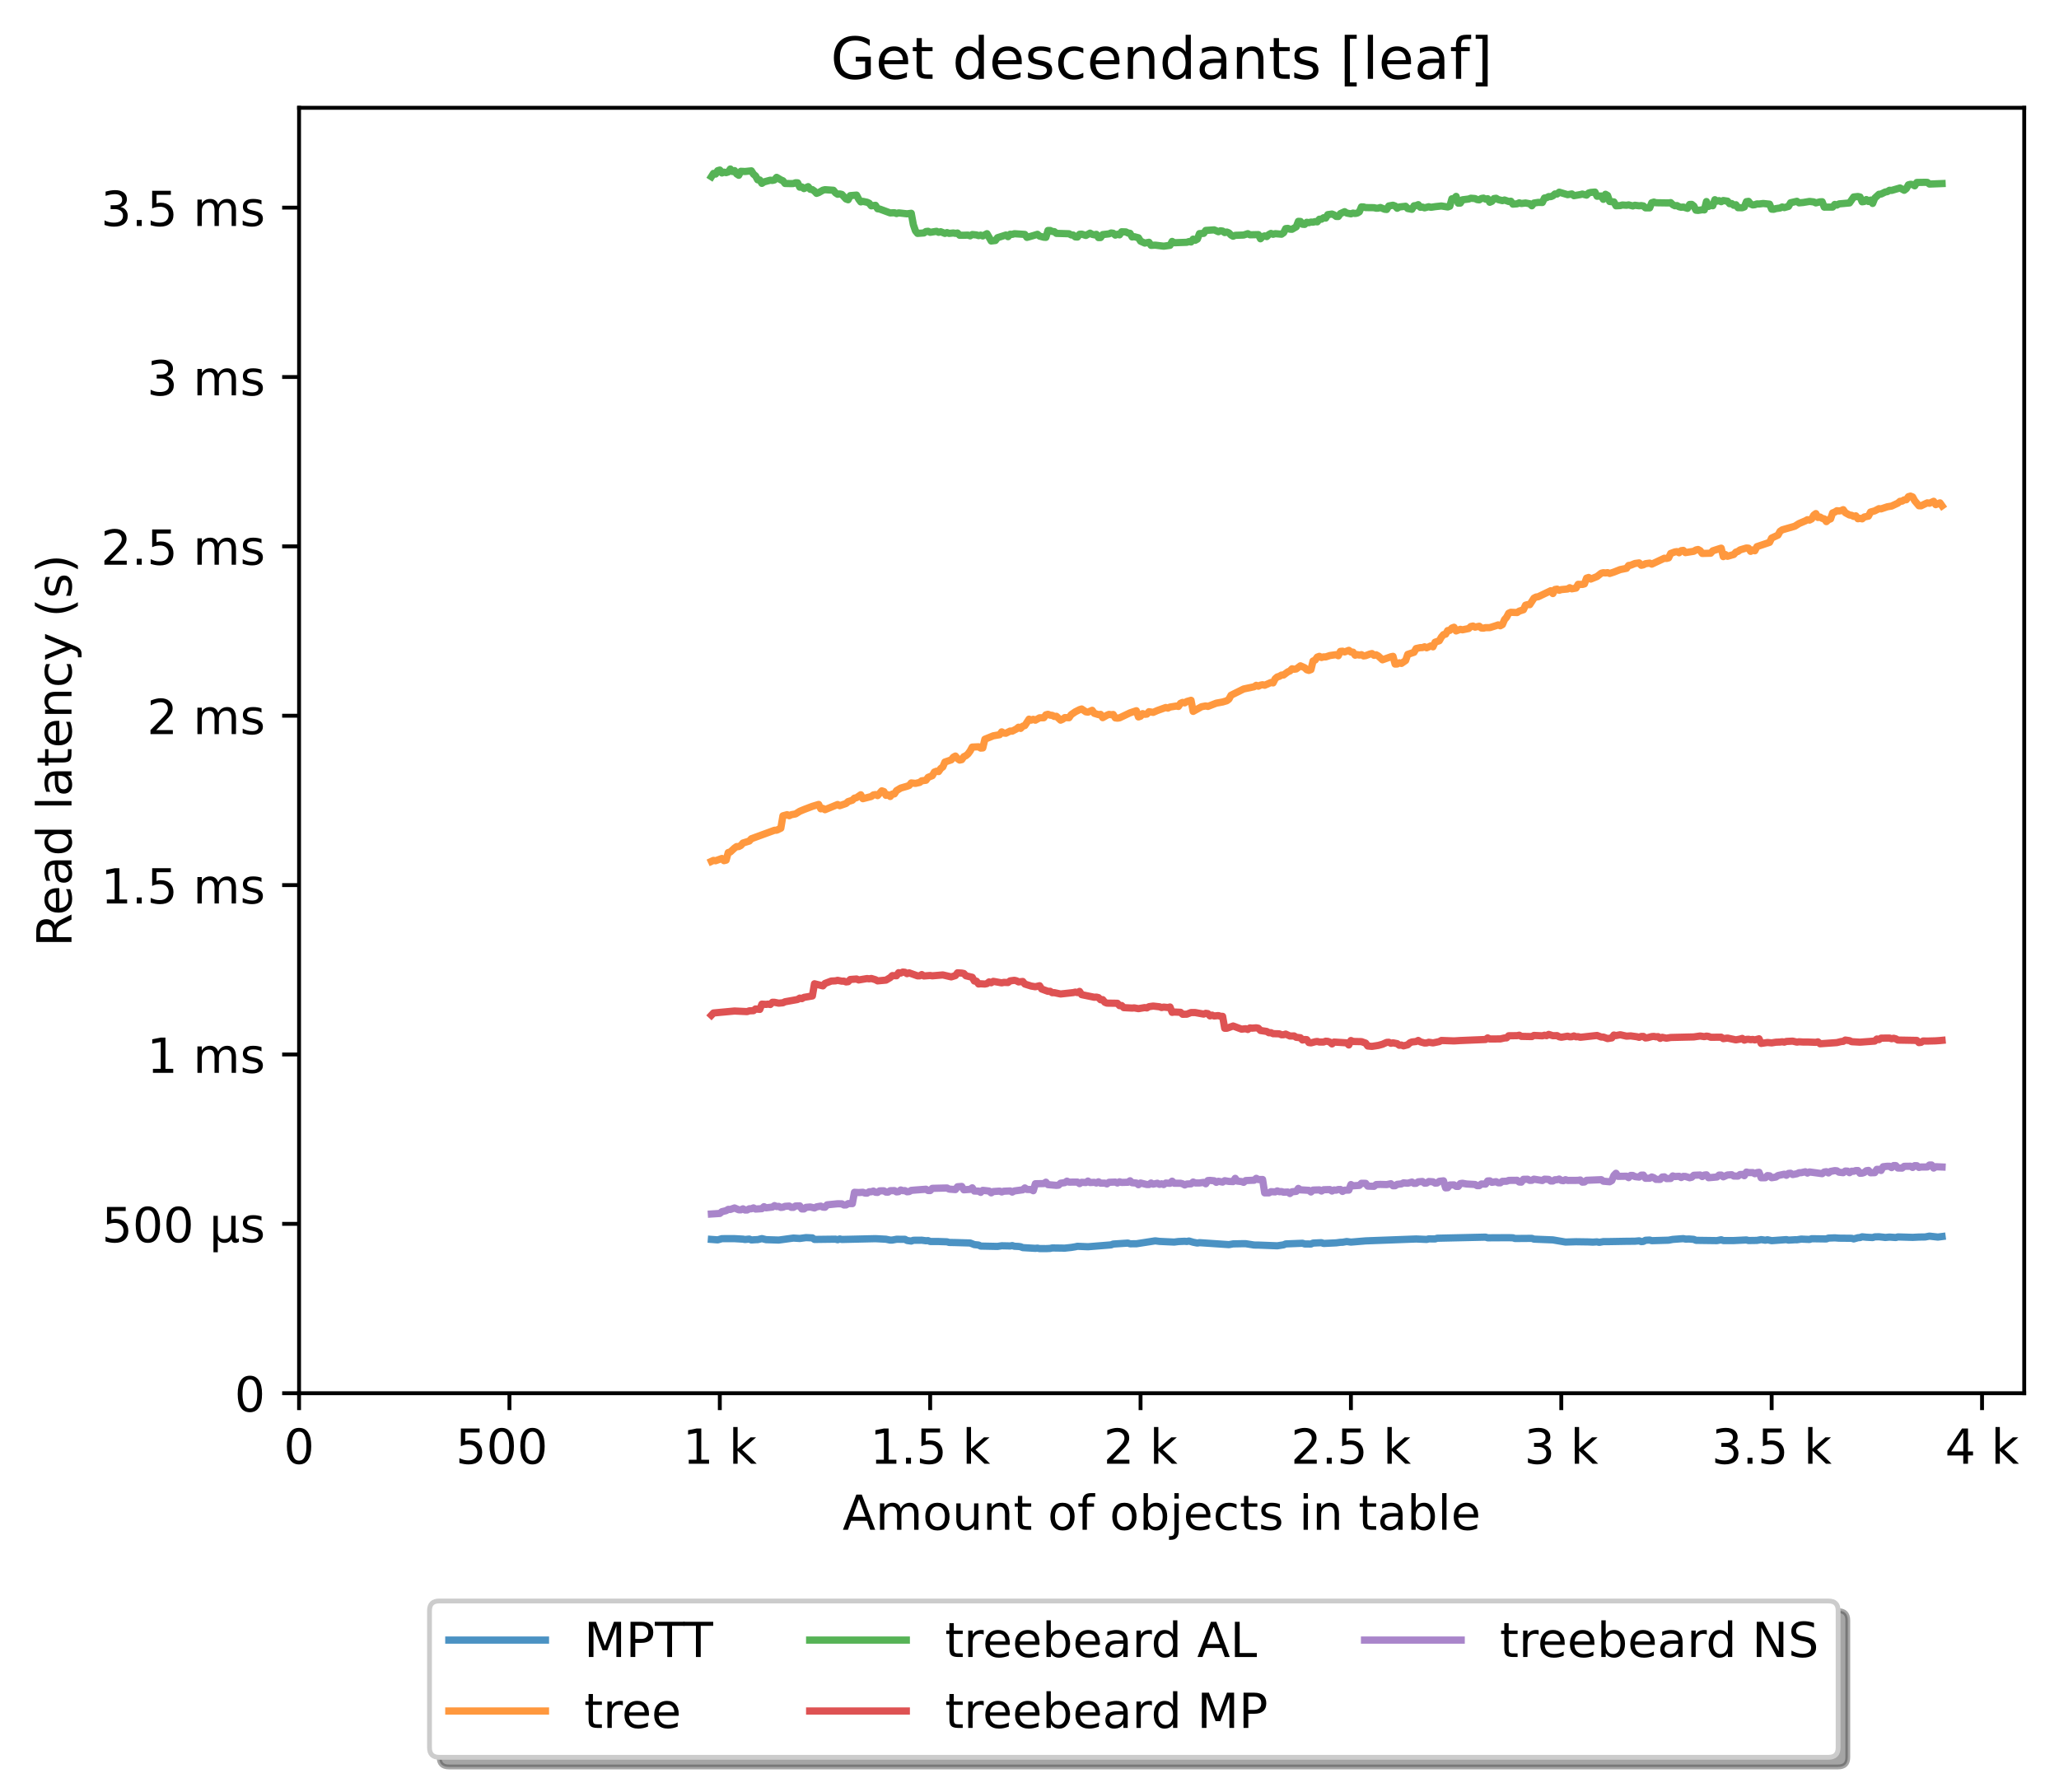 <?xml version="1.0" encoding="utf-8" standalone="no"?>
<!DOCTYPE svg PUBLIC "-//W3C//DTD SVG 1.1//EN"
  "http://www.w3.org/Graphics/SVG/1.1/DTD/svg11.dtd">
<!-- Created with matplotlib (https://matplotlib.org/) -->
<svg height="371.002pt" version="1.1" viewBox="0 0 426.229 371.002" width="426.229pt" xmlns="http://www.w3.org/2000/svg" xmlns:xlink="http://www.w3.org/1999/xlink">
 <defs>
  <style type="text/css">*{stroke-linecap:butt;stroke-linejoin:round;}</style>
 </defs>
 <g id="figure_1">
  <g id="patch_1">
   <path d="M 0 371.002 
L 426.229 371.002 
L 426.229 0 
L 0 0 
z
" style="fill:#ffffff;"/>
  </g>
  <g id="axes_1">
   <g id="patch_2">
    <path d="M 61.909 288.43 
L 419.029 288.43 
L 419.029 22.318 
L 61.909 22.318 
z
" style="fill:#ffffff;"/>
   </g>
   <g id="matplotlib.axis_1">
    <g id="xtick_1">
     <g id="line2d_1">
      <defs>
       <path d="M 0 0 
L 0 3.5 
" id="m1596e7d233" style="stroke:#000000;stroke-width:0.8;"/>
      </defs>
      <g>
       <use style="stroke:#000000;stroke-width:0.8;" x="61.909" xlink:href="#m1596e7d233" y="288.43"/>
      </g>
     </g>
     <g id="text_1">
      <!-- 0 -->
      <g transform="translate(58.728 303.029)scale(0.1 -0.1)">
       <defs>
        <path d="M 31.781 66.406 
Q 24.172 66.406 20.328 58.906 
Q 16.5 51.422 16.5 36.375 
Q 16.5 21.391 20.328 13.891 
Q 24.172 6.391 31.781 6.391 
Q 39.453 6.391 43.281 13.891 
Q 47.125 21.391 47.125 36.375 
Q 47.125 51.422 43.281 58.906 
Q 39.453 66.406 31.781 66.406 
z
M 31.781 74.219 
Q 44.047 74.219 50.516 64.516 
Q 56.984 54.828 56.984 36.375 
Q 56.984 17.969 50.516 8.266 
Q 44.047 -1.422 31.781 -1.422 
Q 19.531 -1.422 13.062 8.266 
Q 6.594 17.969 6.594 36.375 
Q 6.594 54.828 13.062 64.516 
Q 19.531 74.219 31.781 74.219 
z
" id="DejaVuSans-48"/>
       </defs>
       <use xlink:href="#DejaVuSans-48"/>
      </g>
     </g>
    </g>
    <g id="xtick_2">
     <g id="line2d_2">
      <g>
       <use style="stroke:#000000;stroke-width:0.8;" x="105.458" xlink:href="#m1596e7d233" y="288.43"/>
      </g>
     </g>
     <g id="text_2">
      <!-- 500  -->
      <g transform="translate(94.325 303.029)scale(0.1 -0.1)">
       <defs>
        <path d="M 10.797 72.906 
L 49.516 72.906 
L 49.516 64.594 
L 19.828 64.594 
L 19.828 46.734 
Q 21.969 47.469 24.109 47.828 
Q 26.266 48.188 28.422 48.188 
Q 40.625 48.188 47.75 41.5 
Q 54.891 34.812 54.891 23.391 
Q 54.891 11.625 47.562 5.094 
Q 40.234 -1.422 26.906 -1.422 
Q 22.312 -1.422 17.547 -0.641 
Q 12.797 0.141 7.719 1.703 
L 7.719 11.625 
Q 12.109 9.234 16.797 8.062 
Q 21.484 6.891 26.703 6.891 
Q 35.156 6.891 40.078 11.328 
Q 45.016 15.766 45.016 23.391 
Q 45.016 31 40.078 35.438 
Q 35.156 39.891 26.703 39.891 
Q 22.75 39.891 18.812 39.016 
Q 14.891 38.141 10.797 36.281 
z
" id="DejaVuSans-53"/>
        <path id="DejaVuSans-32"/>
       </defs>
       <use xlink:href="#DejaVuSans-53"/>
       <use x="63.623" xlink:href="#DejaVuSans-48"/>
       <use x="127.246" xlink:href="#DejaVuSans-48"/>
       <use x="190.869" xlink:href="#DejaVuSans-32"/>
      </g>
     </g>
    </g>
    <g id="xtick_3">
     <g id="line2d_3">
      <g>
       <use style="stroke:#000000;stroke-width:0.8;" x="149.007" xlink:href="#m1596e7d233" y="288.43"/>
      </g>
     </g>
     <g id="text_3">
      <!-- 1 k -->
      <g transform="translate(141.341 303.029)scale(0.1 -0.1)">
       <defs>
        <path d="M 12.406 8.297 
L 28.516 8.297 
L 28.516 63.922 
L 10.984 60.406 
L 10.984 69.391 
L 28.422 72.906 
L 38.281 72.906 
L 38.281 8.297 
L 54.391 8.297 
L 54.391 0 
L 12.406 0 
z
" id="DejaVuSans-49"/>
        <path d="M 9.078 75.984 
L 18.109 75.984 
L 18.109 31.109 
L 44.922 54.688 
L 56.391 54.688 
L 27.391 29.109 
L 57.625 0 
L 45.906 0 
L 18.109 26.703 
L 18.109 0 
L 9.078 0 
z
" id="DejaVuSans-107"/>
       </defs>
       <use xlink:href="#DejaVuSans-49"/>
       <use x="63.623" xlink:href="#DejaVuSans-32"/>
       <use x="95.41" xlink:href="#DejaVuSans-107"/>
      </g>
     </g>
    </g>
    <g id="xtick_4">
     <g id="line2d_4">
      <g>
       <use style="stroke:#000000;stroke-width:0.8;" x="192.555" xlink:href="#m1596e7d233" y="288.43"/>
      </g>
     </g>
     <g id="text_4">
      <!-- 1.5 k -->
      <g transform="translate(180.119 303.029)scale(0.1 -0.1)">
       <defs>
        <path d="M 10.688 12.406 
L 21 12.406 
L 21 0 
L 10.688 0 
z
" id="DejaVuSans-46"/>
       </defs>
       <use xlink:href="#DejaVuSans-49"/>
       <use x="63.623" xlink:href="#DejaVuSans-46"/>
       <use x="95.41" xlink:href="#DejaVuSans-53"/>
       <use x="159.033" xlink:href="#DejaVuSans-32"/>
       <use x="190.82" xlink:href="#DejaVuSans-107"/>
      </g>
     </g>
    </g>
    <g id="xtick_5">
     <g id="line2d_5">
      <g>
       <use style="stroke:#000000;stroke-width:0.8;" x="236.104" xlink:href="#m1596e7d233" y="288.43"/>
      </g>
     </g>
     <g id="text_5">
      <!-- 2 k -->
      <g transform="translate(228.438 303.029)scale(0.1 -0.1)">
       <defs>
        <path d="M 19.188 8.297 
L 53.609 8.297 
L 53.609 0 
L 7.328 0 
L 7.328 8.297 
Q 12.938 14.109 22.625 23.891 
Q 32.328 33.688 34.812 36.531 
Q 39.547 41.844 41.422 45.531 
Q 43.312 49.219 43.312 52.781 
Q 43.312 58.594 39.234 62.25 
Q 35.156 65.922 28.609 65.922 
Q 23.969 65.922 18.812 64.312 
Q 13.672 62.703 7.812 59.422 
L 7.812 69.391 
Q 13.766 71.781 18.938 73 
Q 24.125 74.219 28.422 74.219 
Q 39.75 74.219 46.484 68.547 
Q 53.219 62.891 53.219 53.422 
Q 53.219 48.922 51.531 44.891 
Q 49.859 40.875 45.406 35.406 
Q 44.188 33.984 37.641 27.219 
Q 31.109 20.453 19.188 8.297 
z
" id="DejaVuSans-50"/>
       </defs>
       <use xlink:href="#DejaVuSans-50"/>
       <use x="63.623" xlink:href="#DejaVuSans-32"/>
       <use x="95.41" xlink:href="#DejaVuSans-107"/>
      </g>
     </g>
    </g>
    <g id="xtick_6">
     <g id="line2d_6">
      <g>
       <use style="stroke:#000000;stroke-width:0.8;" x="279.652" xlink:href="#m1596e7d233" y="288.43"/>
      </g>
     </g>
     <g id="text_6">
      <!-- 2.5 k -->
      <g transform="translate(267.216 303.029)scale(0.1 -0.1)">
       <use xlink:href="#DejaVuSans-50"/>
       <use x="63.623" xlink:href="#DejaVuSans-46"/>
       <use x="95.41" xlink:href="#DejaVuSans-53"/>
       <use x="159.033" xlink:href="#DejaVuSans-32"/>
       <use x="190.82" xlink:href="#DejaVuSans-107"/>
      </g>
     </g>
    </g>
    <g id="xtick_7">
     <g id="line2d_7">
      <g>
       <use style="stroke:#000000;stroke-width:0.8;" x="323.201" xlink:href="#m1596e7d233" y="288.43"/>
      </g>
     </g>
     <g id="text_7">
      <!-- 3 k -->
      <g transform="translate(315.535 303.029)scale(0.1 -0.1)">
       <defs>
        <path d="M 40.578 39.312 
Q 47.656 37.797 51.625 33 
Q 55.609 28.219 55.609 21.188 
Q 55.609 10.406 48.188 4.484 
Q 40.766 -1.422 27.094 -1.422 
Q 22.516 -1.422 17.656 -0.516 
Q 12.797 0.391 7.625 2.203 
L 7.625 11.719 
Q 11.719 9.328 16.594 8.109 
Q 21.484 6.891 26.812 6.891 
Q 36.078 6.891 40.938 10.547 
Q 45.797 14.203 45.797 21.188 
Q 45.797 27.641 41.281 31.266 
Q 36.766 34.906 28.719 34.906 
L 20.219 34.906 
L 20.219 43.016 
L 29.109 43.016 
Q 36.375 43.016 40.234 45.922 
Q 44.094 48.828 44.094 54.297 
Q 44.094 59.906 40.109 62.906 
Q 36.141 65.922 28.719 65.922 
Q 24.656 65.922 20.016 65.031 
Q 15.375 64.156 9.812 62.312 
L 9.812 71.094 
Q 15.438 72.656 20.344 73.438 
Q 25.25 74.219 29.594 74.219 
Q 40.828 74.219 47.359 69.109 
Q 53.906 64.016 53.906 55.328 
Q 53.906 49.266 50.438 45.094 
Q 46.969 40.922 40.578 39.312 
z
" id="DejaVuSans-51"/>
       </defs>
       <use xlink:href="#DejaVuSans-51"/>
       <use x="63.623" xlink:href="#DejaVuSans-32"/>
       <use x="95.41" xlink:href="#DejaVuSans-107"/>
      </g>
     </g>
    </g>
    <g id="xtick_8">
     <g id="line2d_8">
      <g>
       <use style="stroke:#000000;stroke-width:0.8;" x="366.749" xlink:href="#m1596e7d233" y="288.43"/>
      </g>
     </g>
     <g id="text_8">
      <!-- 3.5 k -->
      <g transform="translate(354.313 303.029)scale(0.1 -0.1)">
       <use xlink:href="#DejaVuSans-51"/>
       <use x="63.623" xlink:href="#DejaVuSans-46"/>
       <use x="95.41" xlink:href="#DejaVuSans-53"/>
       <use x="159.033" xlink:href="#DejaVuSans-32"/>
       <use x="190.82" xlink:href="#DejaVuSans-107"/>
      </g>
     </g>
    </g>
    <g id="xtick_9">
     <g id="line2d_9">
      <g>
       <use style="stroke:#000000;stroke-width:0.8;" x="410.298" xlink:href="#m1596e7d233" y="288.43"/>
      </g>
     </g>
     <g id="text_9">
      <!-- 4 k -->
      <g transform="translate(402.632 303.029)scale(0.1 -0.1)">
       <defs>
        <path d="M 37.797 64.312 
L 12.891 25.391 
L 37.797 25.391 
z
M 35.203 72.906 
L 47.609 72.906 
L 47.609 25.391 
L 58.016 25.391 
L 58.016 17.188 
L 47.609 17.188 
L 47.609 0 
L 37.797 0 
L 37.797 17.188 
L 4.891 17.188 
L 4.891 26.703 
z
" id="DejaVuSans-52"/>
       </defs>
       <use xlink:href="#DejaVuSans-52"/>
       <use x="63.623" xlink:href="#DejaVuSans-32"/>
       <use x="95.41" xlink:href="#DejaVuSans-107"/>
      </g>
     </g>
    </g>
    <g id="text_10">
     <!-- Amount of objects in table -->
     <g transform="translate(174.411 316.707)scale(0.1 -0.1)">
      <defs>
       <path d="M 34.188 63.188 
L 20.797 26.906 
L 47.609 26.906 
z
M 28.609 72.906 
L 39.797 72.906 
L 67.578 0 
L 57.328 0 
L 50.688 18.703 
L 17.828 18.703 
L 11.188 0 
L 0.781 0 
z
" id="DejaVuSans-65"/>
       <path d="M 52 44.188 
Q 55.375 50.25 60.062 53.125 
Q 64.75 56 71.094 56 
Q 79.641 56 84.281 50.016 
Q 88.922 44.047 88.922 33.016 
L 88.922 0 
L 79.891 0 
L 79.891 32.719 
Q 79.891 40.578 77.094 44.375 
Q 74.312 48.188 68.609 48.188 
Q 61.625 48.188 57.562 43.547 
Q 53.516 38.922 53.516 30.906 
L 53.516 0 
L 44.484 0 
L 44.484 32.719 
Q 44.484 40.625 41.703 44.406 
Q 38.922 48.188 33.109 48.188 
Q 26.219 48.188 22.156 43.531 
Q 18.109 38.875 18.109 30.906 
L 18.109 0 
L 9.078 0 
L 9.078 54.688 
L 18.109 54.688 
L 18.109 46.188 
Q 21.188 51.219 25.484 53.609 
Q 29.781 56 35.688 56 
Q 41.656 56 45.828 52.969 
Q 50 49.953 52 44.188 
z
" id="DejaVuSans-109"/>
       <path d="M 30.609 48.391 
Q 23.391 48.391 19.188 42.75 
Q 14.984 37.109 14.984 27.297 
Q 14.984 17.484 19.156 11.844 
Q 23.344 6.203 30.609 6.203 
Q 37.797 6.203 41.984 11.859 
Q 46.188 17.531 46.188 27.297 
Q 46.188 37.016 41.984 42.703 
Q 37.797 48.391 30.609 48.391 
z
M 30.609 56 
Q 42.328 56 49.016 48.375 
Q 55.719 40.766 55.719 27.297 
Q 55.719 13.875 49.016 6.219 
Q 42.328 -1.422 30.609 -1.422 
Q 18.844 -1.422 12.172 6.219 
Q 5.516 13.875 5.516 27.297 
Q 5.516 40.766 12.172 48.375 
Q 18.844 56 30.609 56 
z
" id="DejaVuSans-111"/>
       <path d="M 8.5 21.578 
L 8.5 54.688 
L 17.484 54.688 
L 17.484 21.922 
Q 17.484 14.156 20.5 10.266 
Q 23.531 6.391 29.594 6.391 
Q 36.859 6.391 41.078 11.031 
Q 45.312 15.672 45.312 23.688 
L 45.312 54.688 
L 54.297 54.688 
L 54.297 0 
L 45.312 0 
L 45.312 8.406 
Q 42.047 3.422 37.719 1 
Q 33.406 -1.422 27.688 -1.422 
Q 18.266 -1.422 13.375 4.438 
Q 8.5 10.297 8.5 21.578 
z
M 31.109 56 
z
" id="DejaVuSans-117"/>
       <path d="M 54.891 33.016 
L 54.891 0 
L 45.906 0 
L 45.906 32.719 
Q 45.906 40.484 42.875 44.328 
Q 39.844 48.188 33.797 48.188 
Q 26.516 48.188 22.312 43.547 
Q 18.109 38.922 18.109 30.906 
L 18.109 0 
L 9.078 0 
L 9.078 54.688 
L 18.109 54.688 
L 18.109 46.188 
Q 21.344 51.125 25.703 53.562 
Q 30.078 56 35.797 56 
Q 45.219 56 50.047 50.172 
Q 54.891 44.344 54.891 33.016 
z
" id="DejaVuSans-110"/>
       <path d="M 18.312 70.219 
L 18.312 54.688 
L 36.812 54.688 
L 36.812 47.703 
L 18.312 47.703 
L 18.312 18.016 
Q 18.312 11.328 20.141 9.422 
Q 21.969 7.516 27.594 7.516 
L 36.812 7.516 
L 36.812 0 
L 27.594 0 
Q 17.188 0 13.234 3.875 
Q 9.281 7.766 9.281 18.016 
L 9.281 47.703 
L 2.688 47.703 
L 2.688 54.688 
L 9.281 54.688 
L 9.281 70.219 
z
" id="DejaVuSans-116"/>
       <path d="M 37.109 75.984 
L 37.109 68.5 
L 28.516 68.5 
Q 23.688 68.5 21.797 66.547 
Q 19.922 64.594 19.922 59.516 
L 19.922 54.688 
L 34.719 54.688 
L 34.719 47.703 
L 19.922 47.703 
L 19.922 0 
L 10.891 0 
L 10.891 47.703 
L 2.297 47.703 
L 2.297 54.688 
L 10.891 54.688 
L 10.891 58.5 
Q 10.891 67.625 15.141 71.797 
Q 19.391 75.984 28.609 75.984 
z
" id="DejaVuSans-102"/>
       <path d="M 48.688 27.297 
Q 48.688 37.203 44.609 42.844 
Q 40.531 48.484 33.406 48.484 
Q 26.266 48.484 22.188 42.844 
Q 18.109 37.203 18.109 27.297 
Q 18.109 17.391 22.188 11.75 
Q 26.266 6.109 33.406 6.109 
Q 40.531 6.109 44.609 11.75 
Q 48.688 17.391 48.688 27.297 
z
M 18.109 46.391 
Q 20.953 51.266 25.266 53.625 
Q 29.594 56 35.594 56 
Q 45.562 56 51.781 48.094 
Q 58.016 40.188 58.016 27.297 
Q 58.016 14.406 51.781 6.484 
Q 45.562 -1.422 35.594 -1.422 
Q 29.594 -1.422 25.266 0.953 
Q 20.953 3.328 18.109 8.203 
L 18.109 0 
L 9.078 0 
L 9.078 75.984 
L 18.109 75.984 
z
" id="DejaVuSans-98"/>
       <path d="M 9.422 54.688 
L 18.406 54.688 
L 18.406 -0.984 
Q 18.406 -11.422 14.422 -16.109 
Q 10.453 -20.797 1.609 -20.797 
L -1.812 -20.797 
L -1.812 -13.188 
L 0.594 -13.188 
Q 5.719 -13.188 7.562 -10.812 
Q 9.422 -8.453 9.422 -0.984 
z
M 9.422 75.984 
L 18.406 75.984 
L 18.406 64.594 
L 9.422 64.594 
z
" id="DejaVuSans-106"/>
       <path d="M 56.203 29.594 
L 56.203 25.203 
L 14.891 25.203 
Q 15.484 15.922 20.484 11.062 
Q 25.484 6.203 34.422 6.203 
Q 39.594 6.203 44.453 7.469 
Q 49.312 8.734 54.109 11.281 
L 54.109 2.781 
Q 49.266 0.734 44.188 -0.344 
Q 39.109 -1.422 33.891 -1.422 
Q 20.797 -1.422 13.156 6.188 
Q 5.516 13.812 5.516 26.812 
Q 5.516 40.234 12.766 48.109 
Q 20.016 56 32.328 56 
Q 43.359 56 49.781 48.891 
Q 56.203 41.797 56.203 29.594 
z
M 47.219 32.234 
Q 47.125 39.594 43.094 43.984 
Q 39.062 48.391 32.422 48.391 
Q 24.906 48.391 20.391 44.141 
Q 15.875 39.891 15.188 32.172 
z
" id="DejaVuSans-101"/>
       <path d="M 48.781 52.594 
L 48.781 44.188 
Q 44.969 46.297 41.141 47.344 
Q 37.312 48.391 33.406 48.391 
Q 24.656 48.391 19.812 42.844 
Q 14.984 37.312 14.984 27.297 
Q 14.984 17.281 19.812 11.734 
Q 24.656 6.203 33.406 6.203 
Q 37.312 6.203 41.141 7.25 
Q 44.969 8.297 48.781 10.406 
L 48.781 2.094 
Q 45.016 0.344 40.984 -0.531 
Q 36.969 -1.422 32.422 -1.422 
Q 20.062 -1.422 12.781 6.344 
Q 5.516 14.109 5.516 27.297 
Q 5.516 40.672 12.859 48.328 
Q 20.219 56 33.016 56 
Q 37.156 56 41.109 55.141 
Q 45.062 54.297 48.781 52.594 
z
" id="DejaVuSans-99"/>
       <path d="M 44.281 53.078 
L 44.281 44.578 
Q 40.484 46.531 36.375 47.5 
Q 32.281 48.484 27.875 48.484 
Q 21.188 48.484 17.844 46.438 
Q 14.5 44.391 14.5 40.281 
Q 14.5 37.156 16.891 35.375 
Q 19.281 33.594 26.516 31.984 
L 29.594 31.297 
Q 39.156 29.25 43.188 25.516 
Q 47.219 21.781 47.219 15.094 
Q 47.219 7.469 41.188 3.016 
Q 35.156 -1.422 24.609 -1.422 
Q 20.219 -1.422 15.453 -0.562 
Q 10.688 0.297 5.422 2 
L 5.422 11.281 
Q 10.406 8.688 15.234 7.391 
Q 20.062 6.109 24.812 6.109 
Q 31.156 6.109 34.562 8.281 
Q 37.984 10.453 37.984 14.406 
Q 37.984 18.062 35.516 20.016 
Q 33.062 21.969 24.703 23.781 
L 21.578 24.516 
Q 13.234 26.266 9.516 29.906 
Q 5.812 33.547 5.812 39.891 
Q 5.812 47.609 11.281 51.797 
Q 16.75 56 26.812 56 
Q 31.781 56 36.172 55.266 
Q 40.578 54.547 44.281 53.078 
z
" id="DejaVuSans-115"/>
       <path d="M 9.422 54.688 
L 18.406 54.688 
L 18.406 0 
L 9.422 0 
z
M 9.422 75.984 
L 18.406 75.984 
L 18.406 64.594 
L 9.422 64.594 
z
" id="DejaVuSans-105"/>
       <path d="M 34.281 27.484 
Q 23.391 27.484 19.188 25 
Q 14.984 22.516 14.984 16.5 
Q 14.984 11.719 18.141 8.906 
Q 21.297 6.109 26.703 6.109 
Q 34.188 6.109 38.703 11.406 
Q 43.219 16.703 43.219 25.484 
L 43.219 27.484 
z
M 52.203 31.203 
L 52.203 0 
L 43.219 0 
L 43.219 8.297 
Q 40.141 3.328 35.547 0.953 
Q 30.953 -1.422 24.312 -1.422 
Q 15.922 -1.422 10.953 3.297 
Q 6 8.016 6 15.922 
Q 6 25.141 12.172 29.828 
Q 18.359 34.516 30.609 34.516 
L 43.219 34.516 
L 43.219 35.406 
Q 43.219 41.609 39.141 45 
Q 35.062 48.391 27.688 48.391 
Q 23 48.391 18.547 47.266 
Q 14.109 46.141 10.016 43.891 
L 10.016 52.203 
Q 14.938 54.109 19.578 55.047 
Q 24.219 56 28.609 56 
Q 40.484 56 46.344 49.844 
Q 52.203 43.703 52.203 31.203 
z
" id="DejaVuSans-97"/>
       <path d="M 9.422 75.984 
L 18.406 75.984 
L 18.406 0 
L 9.422 0 
z
" id="DejaVuSans-108"/>
      </defs>
      <use xlink:href="#DejaVuSans-65"/>
      <use x="68.408" xlink:href="#DejaVuSans-109"/>
      <use x="165.82" xlink:href="#DejaVuSans-111"/>
      <use x="227.002" xlink:href="#DejaVuSans-117"/>
      <use x="290.381" xlink:href="#DejaVuSans-110"/>
      <use x="353.76" xlink:href="#DejaVuSans-116"/>
      <use x="392.969" xlink:href="#DejaVuSans-32"/>
      <use x="424.756" xlink:href="#DejaVuSans-111"/>
      <use x="485.938" xlink:href="#DejaVuSans-102"/>
      <use x="521.143" xlink:href="#DejaVuSans-32"/>
      <use x="552.93" xlink:href="#DejaVuSans-111"/>
      <use x="614.111" xlink:href="#DejaVuSans-98"/>
      <use x="677.588" xlink:href="#DejaVuSans-106"/>
      <use x="705.371" xlink:href="#DejaVuSans-101"/>
      <use x="766.895" xlink:href="#DejaVuSans-99"/>
      <use x="821.875" xlink:href="#DejaVuSans-116"/>
      <use x="861.084" xlink:href="#DejaVuSans-115"/>
      <use x="913.184" xlink:href="#DejaVuSans-32"/>
      <use x="944.971" xlink:href="#DejaVuSans-105"/>
      <use x="972.754" xlink:href="#DejaVuSans-110"/>
      <use x="1036.133" xlink:href="#DejaVuSans-32"/>
      <use x="1067.92" xlink:href="#DejaVuSans-116"/>
      <use x="1107.129" xlink:href="#DejaVuSans-97"/>
      <use x="1168.408" xlink:href="#DejaVuSans-98"/>
      <use x="1231.885" xlink:href="#DejaVuSans-108"/>
      <use x="1259.668" xlink:href="#DejaVuSans-101"/>
     </g>
    </g>
   </g>
   <g id="matplotlib.axis_2">
    <g id="ytick_1">
     <g id="line2d_10">
      <defs>
       <path d="M 0 0 
L -3.5 0 
" id="me91dd1002e" style="stroke:#000000;stroke-width:0.8;"/>
      </defs>
      <g>
       <use style="stroke:#000000;stroke-width:0.8;" x="61.909" xlink:href="#me91dd1002e" y="288.43"/>
      </g>
     </g>
     <g id="text_11">
      <!-- 0 -->
      <g transform="translate(48.547 292.229)scale(0.1 -0.1)">
       <use xlink:href="#DejaVuSans-48"/>
      </g>
     </g>
    </g>
    <g id="ytick_2">
     <g id="line2d_11">
      <g>
       <use style="stroke:#000000;stroke-width:0.8;" x="61.909" xlink:href="#me91dd1002e" y="253.366"/>
      </g>
     </g>
     <g id="text_12">
      <!-- 500 µs -->
      <g transform="translate(21.072 257.166)scale(0.1 -0.1)">
       <defs>
        <path d="M 8.5 -20.797 
L 8.5 54.688 
L 17.484 54.688 
L 17.484 20.703 
Q 17.484 13.625 20.844 10 
Q 24.219 6.391 30.812 6.391 
Q 38.031 6.391 41.672 10.484 
Q 45.312 14.594 45.312 22.797 
L 45.312 54.688 
L 54.297 54.688 
L 54.297 12.594 
Q 54.297 9.672 55.141 8.281 
Q 56 6.891 57.812 6.891 
Q 58.25 6.891 59.031 7.156 
Q 59.812 7.422 61.188 8.016 
L 61.188 0.781 
Q 59.188 -0.344 57.391 -0.875 
Q 55.609 -1.422 53.906 -1.422 
Q 50.531 -1.422 48.531 0.484 
Q 46.531 2.391 45.797 6.297 
Q 43.359 2.438 39.812 0.5 
Q 36.281 -1.422 31.5 -1.422 
Q 26.516 -1.422 23.016 0.484 
Q 19.531 2.391 17.484 6.203 
L 17.484 -20.797 
z
" id="DejaVuSans-181"/>
       </defs>
       <use xlink:href="#DejaVuSans-53"/>
       <use x="63.623" xlink:href="#DejaVuSans-48"/>
       <use x="127.246" xlink:href="#DejaVuSans-48"/>
       <use x="190.869" xlink:href="#DejaVuSans-32"/>
       <use x="222.656" xlink:href="#DejaVuSans-181"/>
       <use x="286.279" xlink:href="#DejaVuSans-115"/>
      </g>
     </g>
    </g>
    <g id="ytick_3">
     <g id="line2d_12">
      <g>
       <use style="stroke:#000000;stroke-width:0.8;" x="61.909" xlink:href="#me91dd1002e" y="218.303"/>
      </g>
     </g>
     <g id="text_13">
      <!-- 1 ms -->
      <g transform="translate(30.419 222.102)scale(0.1 -0.1)">
       <use xlink:href="#DejaVuSans-49"/>
       <use x="63.623" xlink:href="#DejaVuSans-32"/>
       <use x="95.41" xlink:href="#DejaVuSans-109"/>
       <use x="192.822" xlink:href="#DejaVuSans-115"/>
      </g>
     </g>
    </g>
    <g id="ytick_4">
     <g id="line2d_13">
      <g>
       <use style="stroke:#000000;stroke-width:0.8;" x="61.909" xlink:href="#me91dd1002e" y="183.239"/>
      </g>
     </g>
     <g id="text_14">
      <!-- 1.5 ms -->
      <g transform="translate(20.878 187.038)scale(0.1 -0.1)">
       <use xlink:href="#DejaVuSans-49"/>
       <use x="63.623" xlink:href="#DejaVuSans-46"/>
       <use x="95.41" xlink:href="#DejaVuSans-53"/>
       <use x="159.033" xlink:href="#DejaVuSans-32"/>
       <use x="190.82" xlink:href="#DejaVuSans-109"/>
       <use x="288.232" xlink:href="#DejaVuSans-115"/>
      </g>
     </g>
    </g>
    <g id="ytick_5">
     <g id="line2d_14">
      <g>
       <use style="stroke:#000000;stroke-width:0.8;" x="61.909" xlink:href="#me91dd1002e" y="148.175"/>
      </g>
     </g>
     <g id="text_15">
      <!-- 2 ms -->
      <g transform="translate(30.419 151.975)scale(0.1 -0.1)">
       <use xlink:href="#DejaVuSans-50"/>
       <use x="63.623" xlink:href="#DejaVuSans-32"/>
       <use x="95.41" xlink:href="#DejaVuSans-109"/>
       <use x="192.822" xlink:href="#DejaVuSans-115"/>
      </g>
     </g>
    </g>
    <g id="ytick_6">
     <g id="line2d_15">
      <g>
       <use style="stroke:#000000;stroke-width:0.8;" x="61.909" xlink:href="#me91dd1002e" y="113.112"/>
      </g>
     </g>
     <g id="text_16">
      <!-- 2.5 ms -->
      <g transform="translate(20.878 116.911)scale(0.1 -0.1)">
       <use xlink:href="#DejaVuSans-50"/>
       <use x="63.623" xlink:href="#DejaVuSans-46"/>
       <use x="95.41" xlink:href="#DejaVuSans-53"/>
       <use x="159.033" xlink:href="#DejaVuSans-32"/>
       <use x="190.82" xlink:href="#DejaVuSans-109"/>
       <use x="288.232" xlink:href="#DejaVuSans-115"/>
      </g>
     </g>
    </g>
    <g id="ytick_7">
     <g id="line2d_16">
      <g>
       <use style="stroke:#000000;stroke-width:0.8;" x="61.909" xlink:href="#me91dd1002e" y="78.048"/>
      </g>
     </g>
     <g id="text_17">
      <!-- 3 ms -->
      <g transform="translate(30.419 81.847)scale(0.1 -0.1)">
       <use xlink:href="#DejaVuSans-51"/>
       <use x="63.623" xlink:href="#DejaVuSans-32"/>
       <use x="95.41" xlink:href="#DejaVuSans-109"/>
       <use x="192.822" xlink:href="#DejaVuSans-115"/>
      </g>
     </g>
    </g>
    <g id="ytick_8">
     <g id="line2d_17">
      <g>
       <use style="stroke:#000000;stroke-width:0.8;" x="61.909" xlink:href="#me91dd1002e" y="42.984"/>
      </g>
     </g>
     <g id="text_18">
      <!-- 3.5 ms -->
      <g transform="translate(20.878 46.784)scale(0.1 -0.1)">
       <use xlink:href="#DejaVuSans-51"/>
       <use x="63.623" xlink:href="#DejaVuSans-46"/>
       <use x="95.41" xlink:href="#DejaVuSans-53"/>
       <use x="159.033" xlink:href="#DejaVuSans-32"/>
       <use x="190.82" xlink:href="#DejaVuSans-109"/>
       <use x="288.232" xlink:href="#DejaVuSans-115"/>
      </g>
     </g>
    </g>
    <g id="text_19">
     <!-- Read latency (s) -->
     <g transform="translate(14.798 195.99)rotate(-90)scale(0.1 -0.1)">
      <defs>
       <path d="M 44.391 34.188 
Q 47.562 33.109 50.562 29.594 
Q 53.562 26.078 56.594 19.922 
L 66.609 0 
L 56 0 
L 46.688 18.703 
Q 43.062 26.031 39.672 28.422 
Q 36.281 30.812 30.422 30.812 
L 19.672 30.812 
L 19.672 0 
L 9.812 0 
L 9.812 72.906 
L 32.078 72.906 
Q 44.578 72.906 50.734 67.672 
Q 56.891 62.453 56.891 51.906 
Q 56.891 45.016 53.688 40.469 
Q 50.484 35.938 44.391 34.188 
z
M 19.672 64.797 
L 19.672 38.922 
L 32.078 38.922 
Q 39.203 38.922 42.844 42.219 
Q 46.484 45.516 46.484 51.906 
Q 46.484 58.297 42.844 61.547 
Q 39.203 64.797 32.078 64.797 
z
" id="DejaVuSans-82"/>
       <path d="M 45.406 46.391 
L 45.406 75.984 
L 54.391 75.984 
L 54.391 0 
L 45.406 0 
L 45.406 8.203 
Q 42.578 3.328 38.25 0.953 
Q 33.938 -1.422 27.875 -1.422 
Q 17.969 -1.422 11.734 6.484 
Q 5.516 14.406 5.516 27.297 
Q 5.516 40.188 11.734 48.094 
Q 17.969 56 27.875 56 
Q 33.938 56 38.25 53.625 
Q 42.578 51.266 45.406 46.391 
z
M 14.797 27.297 
Q 14.797 17.391 18.875 11.75 
Q 22.953 6.109 30.078 6.109 
Q 37.203 6.109 41.297 11.75 
Q 45.406 17.391 45.406 27.297 
Q 45.406 37.203 41.297 42.844 
Q 37.203 48.484 30.078 48.484 
Q 22.953 48.484 18.875 42.844 
Q 14.797 37.203 14.797 27.297 
z
" id="DejaVuSans-100"/>
       <path d="M 32.172 -5.078 
Q 28.375 -14.844 24.75 -17.812 
Q 21.141 -20.797 15.094 -20.797 
L 7.906 -20.797 
L 7.906 -13.281 
L 13.188 -13.281 
Q 16.891 -13.281 18.938 -11.516 
Q 21 -9.766 23.484 -3.219 
L 25.094 0.875 
L 2.984 54.688 
L 12.5 54.688 
L 29.594 11.922 
L 46.688 54.688 
L 56.203 54.688 
z
" id="DejaVuSans-121"/>
       <path d="M 31 75.875 
Q 24.469 64.656 21.281 53.656 
Q 18.109 42.672 18.109 31.391 
Q 18.109 20.125 21.312 9.062 
Q 24.516 -2 31 -13.188 
L 23.188 -13.188 
Q 15.875 -1.703 12.234 9.375 
Q 8.594 20.453 8.594 31.391 
Q 8.594 42.281 12.203 53.312 
Q 15.828 64.359 23.188 75.875 
z
" id="DejaVuSans-40"/>
       <path d="M 8.016 75.875 
L 15.828 75.875 
Q 23.141 64.359 26.781 53.312 
Q 30.422 42.281 30.422 31.391 
Q 30.422 20.453 26.781 9.375 
Q 23.141 -1.703 15.828 -13.188 
L 8.016 -13.188 
Q 14.5 -2 17.703 9.062 
Q 20.906 20.125 20.906 31.391 
Q 20.906 42.672 17.703 53.656 
Q 14.5 64.656 8.016 75.875 
z
" id="DejaVuSans-41"/>
      </defs>
      <use xlink:href="#DejaVuSans-82"/>
      <use x="64.982" xlink:href="#DejaVuSans-101"/>
      <use x="126.506" xlink:href="#DejaVuSans-97"/>
      <use x="187.785" xlink:href="#DejaVuSans-100"/>
      <use x="251.262" xlink:href="#DejaVuSans-32"/>
      <use x="283.049" xlink:href="#DejaVuSans-108"/>
      <use x="310.832" xlink:href="#DejaVuSans-97"/>
      <use x="372.111" xlink:href="#DejaVuSans-116"/>
      <use x="411.32" xlink:href="#DejaVuSans-101"/>
      <use x="472.844" xlink:href="#DejaVuSans-110"/>
      <use x="536.223" xlink:href="#DejaVuSans-99"/>
      <use x="591.203" xlink:href="#DejaVuSans-121"/>
      <use x="650.383" xlink:href="#DejaVuSans-32"/>
      <use x="682.17" xlink:href="#DejaVuSans-40"/>
      <use x="721.184" xlink:href="#DejaVuSans-115"/>
      <use x="773.283" xlink:href="#DejaVuSans-41"/>
     </g>
    </g>
   </g>
   <g id="line2d_18">
    <path clip-path="url(#p6d6e8d57e6)" d="M 147.265 256.587 
L 148.571 256.684 
L 149.442 256.437 
L 152.055 256.433 
L 153.797 256.531 
L 154.232 256.61 
L 155.103 256.517 
L 155.539 256.7 
L 156.41 256.643 
L 156.845 256.634 
L 157.716 256.422 
L 158.587 256.64 
L 161.2 256.724 
L 164.249 256.313 
L 165.555 256.396 
L 166.861 256.218 
L 168.168 256.276 
L 168.603 256.594 
L 172.958 256.537 
L 173.394 256.656 
L 173.829 256.494 
L 174.265 256.598 
L 181.232 256.436 
L 183.41 256.551 
L 184.281 256.732 
L 184.716 256.721 
L 185.587 256.559 
L 187.329 256.566 
L 187.765 256.811 
L 188.636 256.933 
L 189.071 256.768 
L 190.813 256.753 
L 191.684 256.868 
L 192.12 256.835 
L 192.555 257.02 
L 194.297 257.025 
L 196.039 257.087 
L 196.474 257.217 
L 197.781 257.243 
L 200.829 257.333 
L 201.7 257.667 
L 202.571 257.752 
L 203.007 257.97 
L 206.491 258.041 
L 207.362 257.908 
L 208.668 257.936 
L 209.104 257.956 
L 209.539 257.864 
L 209.974 258.008 
L 210.845 258.048 
L 211.281 258.109 
L 211.716 258.29 
L 214.329 258.441 
L 214.765 258.394 
L 215.2 258.49 
L 216.507 258.494 
L 217.378 258.457 
L 217.813 258.36 
L 220.426 258.398 
L 221.733 258.257 
L 222.604 258.115 
L 223.039 258.016 
L 225.216 258.108 
L 230.007 257.721 
L 230.442 257.548 
L 233.491 257.35 
L 233.926 257.495 
L 235.233 257.491 
L 239.152 256.885 
L 240.023 257 
L 243.071 257.141 
L 243.942 257.03 
L 245.249 256.974 
L 245.684 257.021 
L 246.12 256.922 
L 246.991 257.175 
L 247.862 257.347 
L 248.297 257.262 
L 254.394 257.671 
L 255.265 257.514 
L 257.007 257.481 
L 257.878 257.478 
L 259.62 257.753 
L 260.491 257.761 
L 264.41 257.913 
L 265.717 257.712 
L 266.152 257.523 
L 269.636 257.385 
L 270.072 257.528 
L 271.378 257.543 
L 271.813 257.349 
L 273.555 257.268 
L 273.991 257.427 
L 276.604 257.302 
L 277.475 257.189 
L 277.91 257.182 
L 278.781 257.028 
L 279.652 257.149 
L 282.701 256.892 
L 293.152 256.501 
L 295.33 256.594 
L 295.765 256.476 
L 297.072 256.493 
L 297.507 256.347 
L 307.523 256.119 
L 307.959 256.259 
L 312.314 256.233 
L 313.185 256.26 
L 313.62 256.4 
L 317.104 256.372 
L 317.539 256.532 
L 321.459 256.69 
L 324.072 257.135 
L 326.249 257.07 
L 328.862 257.109 
L 329.733 257.154 
L 330.604 257.092 
L 331.04 257.201 
L 331.91 257.042 
L 333.217 257.04 
L 336.701 256.978 
L 338.443 256.964 
L 339.314 256.879 
L 339.749 257.045 
L 340.185 257.008 
L 340.62 256.77 
L 341.491 256.718 
L 341.927 256.851 
L 345.411 256.749 
L 346.281 256.587 
L 348.459 256.428 
L 348.894 256.518 
L 349.765 256.514 
L 350.636 256.582 
L 351.072 256.778 
L 354.991 256.834 
L 355.427 256.837 
L 356.298 256.659 
L 356.733 256.824 
L 358.911 256.825 
L 361.523 256.699 
L 361.959 256.82 
L 363.701 256.794 
L 364.572 256.628 
L 365.443 256.76 
L 365.878 256.66 
L 366.749 256.85 
L 369.798 256.63 
L 370.233 256.739 
L 371.54 256.659 
L 371.975 256.665 
L 372.846 256.523 
L 374.588 256.599 
L 375.024 256.447 
L 378.072 256.49 
L 378.507 256.316 
L 379.814 256.265 
L 380.685 256.332 
L 383.298 256.358 
L 383.733 256.488 
L 384.604 256.243 
L 385.04 256.21 
L 385.475 256.047 
L 386.346 256.137 
L 387.653 256.209 
L 388.088 256.063 
L 388.959 256.042 
L 389.83 256.131 
L 390.266 256.191 
L 391.137 256.105 
L 392.443 256.199 
L 392.878 256.074 
L 395.927 256.168 
L 397.233 256.102 
L 398.54 256.082 
L 399.411 255.91 
L 401.153 256.108 
L 402.024 255.993 
L 402.024 255.993 
" style="fill:none;stroke:#1f77b4;stroke-linecap:square;stroke-opacity:0.8;stroke-width:1.5;"/>
   </g>
   <g id="line2d_19">
    <path clip-path="url(#p6d6e8d57e6)" d="M 147.265 178.324 
L 147.7 178.123 
L 148.136 178.197 
L 149.442 177.725 
L 149.877 178.183 
L 150.313 178.07 
L 150.748 176.499 
L 151.184 176.377 
L 152.055 175.57 
L 152.49 175.262 
L 152.926 175.261 
L 153.361 175.034 
L 153.797 174.529 
L 155.103 174.12 
L 155.539 173.641 
L 160.329 171.885 
L 160.765 171.877 
L 161.636 171.464 
L 162.071 168.896 
L 162.942 168.661 
L 163.378 168.875 
L 163.813 168.662 
L 164.684 168.505 
L 165.555 167.956 
L 166.426 167.593 
L 168.168 166.931 
L 169.474 166.538 
L 169.91 167.444 
L 170.345 167.352 
L 170.781 167.627 
L 173.394 166.553 
L 173.829 166.797 
L 175.136 166.346 
L 175.571 165.949 
L 176.442 165.671 
L 176.878 165.232 
L 177.313 165.145 
L 178.184 164.539 
L 178.62 165.348 
L 180.361 164.899 
L 180.797 164.573 
L 181.232 164.497 
L 181.668 164.709 
L 182.539 163.725 
L 182.974 163.875 
L 183.41 164.657 
L 183.845 164.533 
L 184.281 164.894 
L 184.716 164.391 
L 185.152 164.356 
L 185.587 163.68 
L 186.458 163.151 
L 187.765 162.774 
L 188.2 162.615 
L 188.636 162.089 
L 189.507 162.181 
L 190.378 161.983 
L 190.813 161.645 
L 191.684 161.534 
L 192.12 160.936 
L 192.991 160.59 
L 193.426 159.834 
L 193.862 159.659 
L 194.297 159.735 
L 194.732 159.104 
L 195.168 158.772 
L 195.603 157.76 
L 196.91 157.313 
L 197.345 156.766 
L 197.781 156.524 
L 198.216 157.04 
L 198.652 157.357 
L 199.087 157.262 
L 199.523 156.644 
L 199.958 156.445 
L 200.394 156.067 
L 200.829 155.473 
L 201.265 154.664 
L 202.571 154.605 
L 203.007 154.875 
L 203.442 154.844 
L 203.878 153.038 
L 204.749 152.687 
L 205.62 152.329 
L 206.926 152.105 
L 207.362 151.518 
L 207.797 151.758 
L 208.233 151.797 
L 209.104 151.349 
L 209.539 151.364 
L 210.41 150.912 
L 210.845 150.55 
L 211.281 150.796 
L 211.716 150.338 
L 212.152 150.209 
L 213.023 148.885 
L 213.458 149.089 
L 213.894 148.91 
L 214.329 149.099 
L 215.2 148.605 
L 216.071 148.595 
L 216.507 147.99 
L 216.942 147.877 
L 217.378 148.057 
L 217.813 148.09 
L 218.249 148.323 
L 218.684 148.291 
L 219.555 149.09 
L 219.991 148.898 
L 220.426 148.558 
L 221.297 148.589 
L 221.733 147.954 
L 222.604 147.357 
L 223.475 146.918 
L 223.91 146.779 
L 224.781 147.37 
L 225.216 147.431 
L 226.087 147.053 
L 226.523 147.676 
L 227.394 147.948 
L 227.829 147.891 
L 228.265 148.573 
L 229.136 148.077 
L 229.571 147.894 
L 230.007 147.967 
L 230.442 147.918 
L 230.878 148.619 
L 231.313 148.68 
L 231.749 148.616 
L 233.926 147.578 
L 235.233 147.14 
L 235.668 148.424 
L 236.104 148.275 
L 236.539 147.739 
L 236.975 147.882 
L 237.41 147.837 
L 237.846 147.338 
L 238.717 147.478 
L 239.588 147.094 
L 241.329 146.473 
L 241.765 146.601 
L 242.2 146.378 
L 243.507 146.169 
L 243.942 146.251 
L 244.378 145.605 
L 244.813 145.417 
L 245.249 145.512 
L 245.684 145.226 
L 246.555 144.984 
L 246.991 147.277 
L 248.733 146.307 
L 249.604 146.148 
L 250.039 146.252 
L 251.781 145.571 
L 253.088 145.332 
L 253.959 145.073 
L 254.394 144.743 
L 254.83 143.935 
L 257.442 142.636 
L 259.62 142.175 
L 260.055 141.874 
L 260.491 142.065 
L 260.926 141.845 
L 261.362 141.757 
L 261.797 141.866 
L 263.104 141.291 
L 263.539 141.379 
L 263.975 140.513 
L 264.41 140.142 
L 264.846 140.018 
L 265.281 139.754 
L 265.717 139.739 
L 266.588 139.089 
L 267.023 138.916 
L 267.459 138.458 
L 267.894 138.552 
L 268.33 138.493 
L 269.201 137.843 
L 270.072 138.233 
L 270.507 138.653 
L 270.942 138.791 
L 271.378 138.629 
L 271.813 136.846 
L 272.249 136.649 
L 272.684 136.035 
L 273.12 135.877 
L 273.555 136.121 
L 273.991 135.991 
L 274.426 136.002 
L 275.297 135.712 
L 276.604 135.531 
L 277.039 135.751 
L 277.475 134.854 
L 277.91 134.814 
L 278.346 134.968 
L 279.217 134.634 
L 279.652 134.993 
L 280.088 135.011 
L 280.523 135.642 
L 280.959 135.519 
L 281.394 135.619 
L 281.83 135.528 
L 282.265 135.793 
L 282.701 135.735 
L 283.572 135.409 
L 284.007 135.306 
L 284.443 135.672 
L 284.878 135.564 
L 285.314 135.805 
L 286.184 136.597 
L 287.926 135.969 
L 288.362 135.878 
L 288.797 137.482 
L 289.233 137.462 
L 289.668 137.215 
L 290.104 137.342 
L 290.975 136.745 
L 291.41 135.475 
L 292.717 135.041 
L 293.152 134.26 
L 294.023 134.072 
L 294.459 134.071 
L 294.894 133.905 
L 295.33 134.112 
L 296.201 133.714 
L 296.636 133.91 
L 297.072 132.955 
L 297.943 132.653 
L 298.378 131.894 
L 298.814 131.378 
L 299.249 131.293 
L 299.685 130.538 
L 300.12 130.511 
L 300.556 130.022 
L 300.991 129.857 
L 301.426 130.619 
L 302.297 130.282 
L 302.733 130.386 
L 304.039 130.122 
L 304.475 129.703 
L 304.91 129.607 
L 305.346 129.837 
L 306.217 129.644 
L 306.652 130.014 
L 307.088 130.047 
L 307.523 129.933 
L 308.394 129.936 
L 309.701 129.526 
L 310.136 129.37 
L 310.572 129.552 
L 311.007 129.311 
L 311.443 128.284 
L 311.878 127.787 
L 312.314 126.953 
L 312.749 126.758 
L 314.056 126.814 
L 314.491 126.519 
L 315.362 126.234 
L 315.798 125.284 
L 316.233 125.166 
L 316.668 125.183 
L 317.539 123.839 
L 317.975 123.6 
L 318.41 123.547 
L 321.023 122.293 
L 321.459 122.881 
L 321.894 122.04 
L 322.33 121.966 
L 322.765 122.203 
L 323.201 122.059 
L 324.507 121.941 
L 324.943 121.672 
L 325.378 121.903 
L 326.249 121.749 
L 326.685 120.971 
L 327.556 120.998 
L 327.991 120.881 
L 328.427 119.69 
L 328.862 119.548 
L 329.298 119.883 
L 330.604 119.354 
L 331.475 118.671 
L 331.91 118.562 
L 332.346 118.616 
L 332.781 118.551 
L 333.217 118.719 
L 334.088 118.435 
L 335.394 117.92 
L 336.701 117.659 
L 337.136 117.068 
L 337.572 117.012 
L 338.443 116.657 
L 339.314 116.534 
L 339.749 117.027 
L 340.185 116.937 
L 340.62 116.699 
L 341.491 116.577 
L 341.927 116.791 
L 344.54 115.565 
L 344.975 115.619 
L 345.411 115.5 
L 345.846 114.58 
L 346.717 114.262 
L 347.152 114.197 
L 347.588 114.436 
L 348.023 114.005 
L 348.459 113.945 
L 348.894 114.4 
L 350.636 114.13 
L 351.072 113.853 
L 351.507 113.757 
L 351.943 113.995 
L 352.378 114.575 
L 354.12 114.53 
L 354.556 114.036 
L 355.862 113.61 
L 356.298 113.481 
L 356.733 115.231 
L 357.169 114.802 
L 357.604 115.168 
L 358.911 114.79 
L 359.346 114.303 
L 359.782 114.157 
L 360.217 113.837 
L 361.523 113.449 
L 361.959 113.491 
L 362.394 114.145 
L 362.83 113.848 
L 363.265 114.023 
L 363.701 113.167 
L 366.314 112.281 
L 366.749 111.387 
L 368.056 110.78 
L 368.491 109.995 
L 368.927 109.693 
L 371.54 108.939 
L 372.411 108.388 
L 373.717 107.833 
L 374.153 107.591 
L 374.588 107.67 
L 375.024 107.438 
L 375.459 106.657 
L 375.895 106.328 
L 376.33 107.135 
L 376.765 107.041 
L 377.201 107.32 
L 377.636 107.423 
L 378.072 107.988 
L 378.507 107.593 
L 378.943 107.427 
L 379.378 106.181 
L 379.814 106.018 
L 380.249 105.733 
L 380.685 105.783 
L 381.12 105.719 
L 381.556 105.516 
L 381.991 106.14 
L 382.862 106.623 
L 383.298 106.675 
L 383.733 106.91 
L 384.169 106.788 
L 384.604 107.394 
L 385.04 107.306 
L 385.475 107.417 
L 385.911 107.03 
L 386.782 106.853 
L 387.217 106.005 
L 388.088 105.76 
L 388.959 105.307 
L 389.395 105.353 
L 390.701 104.915 
L 391.572 104.772 
L 392.878 104.161 
L 393.314 103.784 
L 393.749 103.751 
L 394.185 103.484 
L 394.62 103.458 
L 395.056 102.828 
L 395.491 102.705 
L 395.927 102.879 
L 396.362 103.668 
L 397.233 104.704 
L 397.669 104.716 
L 398.54 104.3 
L 398.975 104.101 
L 399.411 104.187 
L 400.282 103.785 
L 400.717 104.476 
L 401.588 104.105 
L 402.024 104.719 
L 402.024 104.719 
" style="fill:none;stroke:#ff7f0e;stroke-linecap:square;stroke-opacity:0.8;stroke-width:1.5;"/>
   </g>
   <g id="line2d_20">
    <path clip-path="url(#p6d6e8d57e6)" d="M 147.265 36.58 
L 147.7 35.896 
L 148.136 36.037 
L 148.571 35.332 
L 149.007 35.207 
L 149.442 35.808 
L 149.877 35.641 
L 150.313 35.737 
L 150.748 35.603 
L 151.184 34.99 
L 151.619 35.507 
L 152.055 35.319 
L 152.49 36.004 
L 152.926 36.286 
L 153.361 35.464 
L 154.232 35.504 
L 155.539 35.37 
L 155.974 36.053 
L 156.41 36.42 
L 156.845 37.225 
L 157.281 37.261 
L 157.716 37.959 
L 158.152 37.662 
L 159.458 37.303 
L 159.894 37.356 
L 160.329 37.247 
L 160.765 36.717 
L 161.636 37.236 
L 162.071 37.424 
L 162.507 37.982 
L 163.813 38.012 
L 164.249 37.997 
L 164.684 37.837 
L 165.119 37.852 
L 165.555 38.748 
L 165.99 38.704 
L 166.426 39.043 
L 167.297 38.644 
L 167.732 39.194 
L 168.168 39.257 
L 168.603 39.571 
L 169.039 40.031 
L 169.474 39.871 
L 170.345 39.376 
L 170.781 39.27 
L 172.523 39.391 
L 172.958 39.929 
L 173.394 40.212 
L 173.829 40.148 
L 174.265 40.246 
L 175.136 41.195 
L 175.571 41.355 
L 176.007 40.502 
L 177.313 40.39 
L 177.749 41.223 
L 178.184 41.797 
L 178.62 41.692 
L 179.49 41.87 
L 179.926 42.073 
L 180.361 42.61 
L 181.232 42.506 
L 181.668 43.217 
L 182.103 43.276 
L 184.281 44.082 
L 185.152 44.037 
L 185.587 44.206 
L 186.023 44.069 
L 187.765 44.265 
L 188.636 44.157 
L 189.071 46.519 
L 189.507 47.791 
L 189.942 48.318 
L 191.249 48.228 
L 191.684 47.93 
L 192.12 47.881 
L 192.555 48.098 
L 193.862 47.886 
L 194.297 48.097 
L 194.732 47.974 
L 195.603 48.319 
L 196.039 48.153 
L 196.474 48.318 
L 197.345 48.233 
L 197.781 48.313 
L 198.216 48.246 
L 198.652 48.705 
L 199.523 48.702 
L 200.394 48.673 
L 200.829 48.823 
L 201.265 48.552 
L 202.136 48.639 
L 202.571 48.782 
L 203.007 48.676 
L 203.442 48.848 
L 204.313 48.381 
L 205.184 49.888 
L 206.055 49.789 
L 206.491 49.21 
L 208.233 48.657 
L 208.668 48.998 
L 209.104 48.494 
L 209.539 48.526 
L 209.974 48.385 
L 212.152 48.53 
L 212.587 49.145 
L 213.894 48.775 
L 214.765 48.506 
L 215.2 48.882 
L 216.071 49.111 
L 216.507 49.136 
L 216.942 47.714 
L 217.378 47.709 
L 217.813 47.916 
L 218.249 47.957 
L 218.684 48.313 
L 221.297 48.395 
L 221.733 48.637 
L 222.168 48.665 
L 222.604 49.042 
L 223.039 49.075 
L 223.475 48.502 
L 223.91 48.466 
L 224.781 48.747 
L 225.652 48.27 
L 226.087 48.519 
L 226.523 48.614 
L 226.958 48.512 
L 227.394 49.19 
L 227.829 49.176 
L 228.265 48.566 
L 229.571 48.419 
L 230.007 48.23 
L 230.442 48.293 
L 230.878 48.674 
L 231.313 48.494 
L 231.749 48.619 
L 232.184 47.986 
L 233.055 48.012 
L 233.491 48.233 
L 233.926 48.301 
L 234.362 49.058 
L 234.797 48.999 
L 235.668 49.228 
L 236.104 49.927 
L 236.975 50.322 
L 237.846 50.158 
L 238.281 50.796 
L 239.152 50.754 
L 240.894 50.965 
L 242.2 50.789 
L 242.636 49.984 
L 243.071 50.255 
L 245.684 50.159 
L 246.12 50.007 
L 246.555 50.096 
L 246.991 49.51 
L 247.426 49.749 
L 247.862 49.508 
L 248.297 48.364 
L 249.168 48.316 
L 249.604 47.702 
L 251.346 47.59 
L 252.217 47.972 
L 252.652 47.775 
L 253.088 47.841 
L 253.523 48.15 
L 253.959 48.037 
L 254.394 48.213 
L 254.83 48.664 
L 255.265 48.905 
L 255.7 48.715 
L 257.442 48.658 
L 258.313 48.376 
L 258.749 48.61 
L 260.491 48.569 
L 260.926 49.432 
L 261.362 48.969 
L 261.797 48.835 
L 262.233 48.98 
L 262.668 48.552 
L 263.104 48.326 
L 263.539 48.508 
L 263.975 48.372 
L 265.281 48.489 
L 265.717 48.182 
L 266.152 47.329 
L 266.588 47.283 
L 267.023 47.447 
L 267.459 47.464 
L 268.33 46.96 
L 268.765 45.827 
L 269.201 45.847 
L 269.636 46.427 
L 270.072 46.458 
L 270.507 46.021 
L 270.942 46.102 
L 271.378 45.974 
L 271.813 45.998 
L 272.249 45.87 
L 272.684 45.929 
L 273.12 45.382 
L 273.555 45.382 
L 273.991 45.076 
L 274.426 45.151 
L 274.862 44.436 
L 275.733 44.313 
L 276.168 44.487 
L 276.604 44.81 
L 277.039 44.817 
L 277.475 44.221 
L 278.346 43.827 
L 278.781 44.108 
L 279.652 44.271 
L 280.088 44.114 
L 280.523 44.198 
L 280.959 44.114 
L 281.394 43.85 
L 281.83 42.831 
L 282.265 42.841 
L 282.701 42.976 
L 284.443 42.995 
L 284.878 43.107 
L 285.314 43.09 
L 285.749 42.958 
L 286.62 43.321 
L 287.055 43.363 
L 287.491 42.643 
L 288.362 42.488 
L 288.797 42.651 
L 289.233 43.116 
L 289.668 42.85 
L 290.975 42.703 
L 291.41 43.171 
L 292.281 43.329 
L 292.717 42.601 
L 293.152 42.555 
L 293.588 42.366 
L 294.023 42.909 
L 294.459 42.87 
L 294.894 43.028 
L 295.765 42.799 
L 296.201 42.92 
L 297.072 42.787 
L 298.378 42.643 
L 299.685 42.849 
L 300.12 42.69 
L 300.556 41.154 
L 300.991 41.123 
L 301.426 40.659 
L 301.862 42.061 
L 302.297 42.043 
L 302.733 41.365 
L 304.039 41.202 
L 304.475 41.039 
L 305.346 41.108 
L 305.781 41.322 
L 306.217 41.375 
L 306.652 41.092 
L 307.088 41.018 
L 307.523 41.226 
L 307.959 41.14 
L 308.394 41.877 
L 308.83 41.68 
L 309.265 41.113 
L 309.701 41.045 
L 310.136 41.318 
L 311.007 41.536 
L 311.443 41.407 
L 312.314 41.716 
L 312.749 41.657 
L 313.185 42.262 
L 314.056 42.192 
L 314.491 41.993 
L 314.927 42.132 
L 315.798 42.027 
L 316.668 42.178 
L 317.104 42.597 
L 317.539 42.036 
L 318.41 41.904 
L 319.281 41.917 
L 319.717 40.993 
L 320.152 40.935 
L 320.588 40.702 
L 321.023 40.713 
L 321.459 40.532 
L 321.894 40.15 
L 322.33 40.164 
L 322.765 39.787 
L 324.507 40.304 
L 325.378 40.15 
L 325.814 40.508 
L 327.12 40.287 
L 327.556 40.176 
L 328.427 40.394 
L 328.862 39.955 
L 329.298 39.84 
L 330.169 39.762 
L 330.604 40.623 
L 331.475 40.577 
L 331.91 41.266 
L 332.346 40.22 
L 332.781 40.468 
L 333.217 41.717 
L 334.088 41.798 
L 334.523 42.604 
L 335.394 42.564 
L 335.83 42.438 
L 336.701 42.496 
L 337.136 42.416 
L 338.007 42.638 
L 338.443 42.492 
L 339.314 42.611 
L 339.749 42.563 
L 340.185 42.632 
L 340.62 43.027 
L 341.491 43.034 
L 341.927 41.973 
L 342.362 41.839 
L 342.798 41.975 
L 345.411 42.015 
L 345.846 41.95 
L 346.281 42.377 
L 346.717 42.595 
L 347.152 42.56 
L 347.588 42.81 
L 348.023 42.911 
L 348.459 42.862 
L 349.33 43.134 
L 349.765 42.329 
L 350.201 42.311 
L 350.636 42.65 
L 351.072 43.515 
L 351.507 43.558 
L 352.378 43.421 
L 352.814 43.452 
L 353.249 41.728 
L 353.685 42.733 
L 354.12 42.521 
L 354.556 42.591 
L 354.991 41.345 
L 355.427 41.641 
L 355.862 41.541 
L 356.298 41.756 
L 356.733 41.513 
L 357.604 41.646 
L 358.04 42.169 
L 358.475 42.141 
L 358.911 42.502 
L 359.346 42.386 
L 359.782 42.997 
L 360.653 43.008 
L 361.088 42.847 
L 361.523 41.752 
L 361.959 41.684 
L 362.394 42.235 
L 362.83 42.425 
L 363.265 42.377 
L 363.701 42.213 
L 364.136 42.232 
L 365.007 42.129 
L 366.314 42.267 
L 366.749 43.303 
L 367.185 43.328 
L 367.62 43.183 
L 368.491 43.064 
L 368.927 42.848 
L 369.362 42.98 
L 370.233 42.728 
L 370.669 41.972 
L 371.975 41.676 
L 372.411 41.999 
L 373.282 41.918 
L 374.588 41.702 
L 375.459 41.801 
L 375.895 42.006 
L 376.765 41.785 
L 377.201 41.768 
L 377.636 42.88 
L 379.378 42.867 
L 379.814 42.322 
L 380.249 42.457 
L 380.685 42.211 
L 382.862 42.014 
L 383.733 40.776 
L 384.604 40.679 
L 385.04 40.778 
L 385.475 41.779 
L 385.911 41.714 
L 386.346 41.315 
L 386.782 41.716 
L 387.217 41.428 
L 387.653 42.116 
L 388.088 41.025 
L 388.959 40.218 
L 389.395 40.174 
L 390.266 39.748 
L 390.701 39.677 
L 391.137 39.39 
L 391.572 39.425 
L 393.314 38.915 
L 394.185 39.393 
L 394.62 39.065 
L 395.056 38.265 
L 395.491 38.149 
L 395.927 38.211 
L 396.362 38.467 
L 396.798 37.775 
L 398.54 37.743 
L 398.975 37.76 
L 399.411 38.106 
L 402.024 38.005 
L 402.024 38.005 
" style="fill:none;stroke:#2ca02c;stroke-linecap:square;stroke-opacity:0.8;stroke-width:1.5;"/>
   </g>
   <g id="line2d_21">
    <path clip-path="url(#p6d6e8d57e6)" d="M 147.265 210.176 
L 147.7 209.711 
L 152.055 209.306 
L 154.668 209.429 
L 155.103 209.267 
L 155.974 209.235 
L 156.41 208.876 
L 157.281 208.974 
L 157.716 207.881 
L 158.587 207.935 
L 159.023 207.872 
L 159.458 207.956 
L 159.894 207.501 
L 160.329 207.505 
L 161.2 207.68 
L 162.071 207.601 
L 162.507 207.39 
L 165.119 206.921 
L 165.555 206.634 
L 165.99 206.746 
L 166.426 206.481 
L 167.732 206.264 
L 168.168 206.191 
L 168.603 203.668 
L 170.345 204.101 
L 170.781 203.596 
L 172.087 203.1 
L 172.958 203.061 
L 173.394 202.955 
L 174.265 203.129 
L 174.7 203.116 
L 175.136 203.284 
L 175.571 203.235 
L 176.007 202.778 
L 177.313 202.675 
L 177.749 202.876 
L 179.49 202.586 
L 179.926 202.647 
L 180.361 202.568 
L 181.232 202.826 
L 181.668 203.068 
L 183.41 202.906 
L 184.281 202.393 
L 184.716 201.976 
L 185.587 202.007 
L 186.023 201.371 
L 186.458 201.45 
L 186.894 201.241 
L 187.329 201.291 
L 187.765 201.574 
L 188.2 201.406 
L 189.942 202.03 
L 190.378 202.021 
L 190.813 201.758 
L 191.249 202.05 
L 192.555 201.95 
L 192.991 202.021 
L 195.168 201.836 
L 196.91 202.24 
L 197.781 201.971 
L 198.216 201.401 
L 199.087 201.454 
L 199.523 201.54 
L 199.958 202.011 
L 201.265 202.323 
L 201.7 203.095 
L 202.136 203.134 
L 202.571 203.711 
L 203.007 203.668 
L 203.878 203.721 
L 204.313 203.628 
L 204.749 203.279 
L 205.184 203.456 
L 205.62 203.165 
L 207.362 203.477 
L 207.797 203.376 
L 208.668 203.409 
L 209.104 203.068 
L 209.974 202.95 
L 210.41 203.047 
L 210.845 203.282 
L 211.716 203.191 
L 212.152 203.723 
L 213.458 204.137 
L 214.329 204.282 
L 215.2 204.074 
L 215.636 204.754 
L 216.942 205.234 
L 217.378 205.222 
L 217.813 205.513 
L 218.249 205.503 
L 219.555 205.782 
L 222.168 205.494 
L 222.604 205.396 
L 223.039 205.491 
L 223.475 205.247 
L 223.91 205.921 
L 226.523 206.455 
L 226.958 206.428 
L 227.394 206.53 
L 227.829 206.979 
L 228.265 206.954 
L 228.7 207.494 
L 229.136 207.673 
L 230.878 207.699 
L 231.313 207.706 
L 231.749 208.194 
L 232.184 208.167 
L 232.62 208.606 
L 234.362 208.7 
L 234.797 208.657 
L 235.668 208.817 
L 236.975 208.598 
L 237.41 208.666 
L 237.846 208.406 
L 238.717 208.284 
L 240.023 208.427 
L 240.458 208.587 
L 240.894 208.495 
L 241.765 208.583 
L 242.2 208.473 
L 242.636 209.58 
L 243.071 209.514 
L 244.378 209.573 
L 244.813 209.98 
L 245.684 209.961 
L 246.555 209.621 
L 247.426 209.631 
L 249.168 209.945 
L 249.604 209.783 
L 250.039 209.849 
L 250.475 210.314 
L 250.91 210.152 
L 251.346 210.334 
L 252.217 210.25 
L 252.652 210.397 
L 253.088 210.409 
L 253.523 212.872 
L 253.959 212.88 
L 255.265 212.409 
L 257.007 213.06 
L 257.878 212.969 
L 258.313 213.128 
L 258.749 212.805 
L 259.184 212.854 
L 260.055 212.788 
L 260.491 212.871 
L 260.926 213.34 
L 262.233 213.534 
L 262.668 213.806 
L 263.104 213.795 
L 263.539 214.001 
L 264.41 214.012 
L 264.846 214.035 
L 265.281 214.227 
L 265.717 214.217 
L 266.152 214.081 
L 267.023 214.486 
L 267.894 214.467 
L 268.33 214.751 
L 269.201 214.842 
L 269.636 215.312 
L 270.072 215.208 
L 270.507 215.23 
L 270.942 215.84 
L 271.378 215.904 
L 272.249 215.668 
L 272.684 215.606 
L 273.12 215.733 
L 273.991 215.729 
L 274.426 215.559 
L 274.862 215.588 
L 275.297 215.744 
L 275.733 216.117 
L 276.168 215.732 
L 278.781 215.894 
L 279.217 216.331 
L 279.652 215.417 
L 280.088 215.613 
L 281.83 215.646 
L 282.701 215.952 
L 283.136 216.55 
L 284.007 216.626 
L 285.314 216.427 
L 286.184 216.188 
L 287.055 215.799 
L 287.491 215.776 
L 287.926 215.988 
L 288.362 215.895 
L 289.233 216.061 
L 289.668 216.397 
L 290.104 216.354 
L 290.539 216.523 
L 291.41 216.295 
L 291.846 215.897 
L 292.281 215.715 
L 293.152 215.623 
L 293.588 215.397 
L 294.023 215.694 
L 294.894 215.93 
L 295.33 215.913 
L 295.765 215.77 
L 296.636 215.904 
L 297.943 215.639 
L 298.378 215.402 
L 300.991 215.497 
L 302.297 215.416 
L 307.523 215.2 
L 307.959 214.877 
L 308.394 215.093 
L 310.572 215.083 
L 311.443 214.887 
L 311.878 214.865 
L 312.314 214.428 
L 314.056 214.409 
L 314.491 214.31 
L 314.927 214.556 
L 317.104 214.598 
L 317.539 214.359 
L 319.281 214.443 
L 319.717 214.316 
L 320.152 214.409 
L 320.588 214.149 
L 321.459 214.419 
L 322.33 214.4 
L 322.765 214.645 
L 323.201 214.737 
L 324.507 214.517 
L 324.943 214.65 
L 325.378 214.633 
L 325.814 214.468 
L 326.249 214.639 
L 326.685 214.609 
L 327.12 214.747 
L 330.604 214.366 
L 331.475 214.7 
L 331.91 214.697 
L 332.781 215.013 
L 333.652 214.876 
L 334.088 214.279 
L 334.523 214.392 
L 335.394 214.217 
L 336.701 214.511 
L 337.572 214.456 
L 338.878 214.636 
L 339.314 214.76 
L 339.749 214.566 
L 340.185 214.565 
L 340.62 214.885 
L 341.056 214.834 
L 341.927 214.598 
L 342.362 214.564 
L 342.798 214.649 
L 343.233 214.614 
L 343.669 214.971 
L 344.104 214.747 
L 344.975 214.934 
L 345.846 214.784 
L 350.636 214.67 
L 351.943 214.479 
L 352.814 214.613 
L 353.249 214.499 
L 353.685 214.564 
L 354.12 214.745 
L 356.298 214.721 
L 356.733 215.029 
L 357.604 214.907 
L 359.346 215.276 
L 360.217 215.112 
L 360.653 214.978 
L 361.088 215.339 
L 361.523 215.181 
L 361.959 215.152 
L 362.394 215.245 
L 362.83 215.187 
L 363.265 215.289 
L 364.136 215.057 
L 364.572 216.013 
L 365.878 215.822 
L 366.749 215.903 
L 367.62 215.763 
L 368.491 215.732 
L 368.927 215.669 
L 369.362 215.751 
L 369.798 215.605 
L 371.104 215.542 
L 371.975 215.752 
L 372.411 215.673 
L 373.282 215.729 
L 374.153 215.723 
L 375.459 215.776 
L 375.895 215.792 
L 376.33 215.69 
L 376.765 216.085 
L 380.249 215.844 
L 381.12 215.629 
L 381.556 215.591 
L 381.991 215.316 
L 382.862 215.442 
L 383.298 215.658 
L 385.04 215.758 
L 388.088 215.528 
L 388.524 215.102 
L 388.959 215.23 
L 389.395 214.923 
L 391.137 214.904 
L 391.572 215.043 
L 392.007 214.946 
L 392.443 215.064 
L 392.878 215.32 
L 396.798 215.393 
L 397.233 215.848 
L 397.669 215.796 
L 398.104 215.51 
L 398.975 215.527 
L 400.717 215.48 
L 401.588 215.418 
L 402.024 215.376 
L 402.024 215.376 
" style="fill:none;stroke:#d62728;stroke-linecap:square;stroke-opacity:0.8;stroke-width:1.5;"/>
   </g>
   <g id="line2d_22">
    <path clip-path="url(#p6d6e8d57e6)" d="M 147.265 251.326 
L 149.007 251.215 
L 149.442 250.846 
L 150.313 250.638 
L 150.748 250.374 
L 151.184 250.394 
L 152.055 250.078 
L 152.926 250.462 
L 153.361 250.466 
L 153.797 250.26 
L 154.232 250.506 
L 154.668 250.498 
L 155.103 250.252 
L 155.539 250.254 
L 155.974 250.065 
L 156.41 250.306 
L 157.716 250.225 
L 158.152 249.811 
L 158.587 250.048 
L 159.894 249.896 
L 160.329 249.594 
L 160.765 249.784 
L 161.2 249.75 
L 161.636 249.972 
L 162.071 249.92 
L 162.507 249.74 
L 163.378 249.686 
L 163.813 249.957 
L 164.249 249.951 
L 164.684 249.669 
L 165.555 249.647 
L 165.99 250.281 
L 166.426 250.284 
L 166.861 249.95 
L 167.732 249.875 
L 168.603 250.081 
L 169.039 249.849 
L 169.91 249.697 
L 170.345 249.91 
L 170.781 249.929 
L 171.216 249.43 
L 173.394 249.212 
L 174.265 249.225 
L 174.7 249.465 
L 175.136 249.452 
L 175.571 249.179 
L 176.442 249.185 
L 176.878 246.838 
L 177.749 246.888 
L 178.62 246.832 
L 179.055 246.998 
L 179.49 247.016 
L 179.926 246.723 
L 180.361 246.731 
L 180.797 246.582 
L 181.232 246.832 
L 181.668 246.861 
L 182.103 246.537 
L 182.974 246.535 
L 183.41 246.796 
L 183.845 246.801 
L 184.281 246.505 
L 185.152 246.484 
L 185.587 246.755 
L 186.023 246.704 
L 186.458 246.356 
L 186.894 246.499 
L 187.329 246.488 
L 187.765 246.732 
L 188.2 246.688 
L 188.636 246.436 
L 189.507 246.365 
L 191.684 246.202 
L 192.12 246.468 
L 192.555 246.476 
L 192.991 246.019 
L 196.039 245.945 
L 196.474 246.175 
L 197.781 246.275 
L 198.216 245.69 
L 199.087 245.621 
L 199.523 246.322 
L 200.829 246.222 
L 201.265 245.908 
L 201.7 246.581 
L 202.571 246.586 
L 203.007 246.852 
L 203.442 246.431 
L 204.749 246.575 
L 205.184 246.95 
L 205.62 246.677 
L 206.926 246.592 
L 207.362 246.768 
L 207.797 246.612 
L 209.104 246.553 
L 209.539 246.796 
L 209.974 246.554 
L 211.716 246.323 
L 212.152 245.932 
L 212.587 246.242 
L 213.458 246.266 
L 213.894 246.51 
L 214.329 245.063 
L 216.071 245.031 
L 216.507 244.743 
L 216.942 245.25 
L 218.684 245.398 
L 219.12 245.362 
L 219.555 244.952 
L 220.426 244.835 
L 220.862 244.53 
L 221.297 244.733 
L 223.039 244.721 
L 223.475 245.039 
L 223.91 244.762 
L 224.781 244.82 
L 225.216 244.508 
L 225.652 244.821 
L 226.523 244.77 
L 226.958 244.908 
L 227.394 244.662 
L 227.829 244.941 
L 228.7 244.933 
L 229.136 245.097 
L 229.571 244.765 
L 230.878 244.718 
L 231.313 244.911 
L 231.749 244.661 
L 232.184 244.793 
L 233.491 244.758 
L 233.926 244.452 
L 234.362 244.861 
L 235.233 244.918 
L 235.668 245.267 
L 236.104 244.913 
L 237.41 245.225 
L 237.846 245.228 
L 238.281 244.912 
L 238.717 245.15 
L 239.588 244.961 
L 240.023 245.195 
L 240.458 245.076 
L 240.894 245.234 
L 241.329 244.921 
L 242.2 244.979 
L 242.636 244.535 
L 243.071 244.958 
L 244.378 244.963 
L 244.813 245.077 
L 245.249 245.319 
L 245.684 245.115 
L 246.555 245.083 
L 246.991 244.711 
L 247.426 244.901 
L 248.297 244.904 
L 249.168 244.782 
L 249.604 245.074 
L 250.039 244.407 
L 250.475 244.373 
L 251.346 244.452 
L 251.781 244.778 
L 252.217 244.548 
L 253.088 244.725 
L 253.523 244.434 
L 254.394 244.584 
L 255.265 244.62 
L 255.7 243.947 
L 256.136 244.523 
L 257.007 244.612 
L 257.442 244.776 
L 257.878 244.403 
L 259.184 244.349 
L 259.62 244.341 
L 260.055 243.945 
L 260.491 244.2 
L 261.362 244.183 
L 261.797 246.954 
L 262.668 246.958 
L 263.104 246.705 
L 263.975 246.757 
L 264.41 246.544 
L 264.846 246.714 
L 265.281 246.686 
L 265.717 246.818 
L 266.588 246.782 
L 267.023 247.089 
L 267.459 246.726 
L 268.33 246.649 
L 268.765 246.032 
L 269.201 246.329 
L 270.942 246.429 
L 271.378 246.773 
L 271.813 246.376 
L 273.12 246.334 
L 273.555 246.577 
L 273.991 246.307 
L 275.297 246.27 
L 275.733 246.579 
L 276.168 246.357 
L 276.604 246.396 
L 277.039 246.257 
L 277.475 246.251 
L 277.91 246.657 
L 278.346 246.395 
L 279.217 246.382 
L 279.652 245.233 
L 280.088 245.491 
L 281.394 245.408 
L 281.83 244.971 
L 282.701 244.981 
L 283.136 245.556 
L 284.443 245.598 
L 284.878 245.234 
L 285.749 245.202 
L 287.055 245.237 
L 287.926 245.061 
L 288.362 245.485 
L 288.797 245.478 
L 289.233 245.184 
L 290.104 245.098 
L 290.539 244.884 
L 291.41 244.959 
L 292.281 244.717 
L 292.717 244.992 
L 293.152 244.973 
L 293.588 244.666 
L 294.459 244.6 
L 294.894 244.948 
L 295.33 244.915 
L 295.765 244.6 
L 296.636 244.666 
L 297.072 244.936 
L 297.507 244.909 
L 297.943 244.562 
L 298.814 244.463 
L 299.249 245.916 
L 299.685 245.889 
L 300.12 245.318 
L 300.991 245.3 
L 301.426 245.605 
L 301.862 245.619 
L 302.297 245.033 
L 302.733 244.967 
L 303.604 245.118 
L 305.346 245.217 
L 305.781 245.466 
L 306.217 245.464 
L 306.652 245.112 
L 307.523 245.143 
L 307.959 244.489 
L 308.394 244.464 
L 308.83 244.776 
L 309.701 244.634 
L 310.136 244.866 
L 310.572 244.875 
L 311.007 244.561 
L 311.878 244.555 
L 312.314 244.369 
L 314.056 244.352 
L 314.491 244.708 
L 314.927 244.734 
L 315.362 244.148 
L 316.233 244.134 
L 316.668 244.37 
L 317.104 244.352 
L 317.539 244.115 
L 319.281 244.402 
L 319.717 244.118 
L 320.588 244.166 
L 321.023 244.502 
L 321.459 244.494 
L 321.894 244.233 
L 322.33 244.23 
L 322.765 244.089 
L 323.201 244.373 
L 323.636 244.435 
L 324.072 244.222 
L 324.507 244.379 
L 326.685 244.363 
L 327.12 244.282 
L 327.556 244.735 
L 327.991 244.704 
L 328.427 244.352 
L 331.475 244.223 
L 331.91 244.54 
L 333.217 244.656 
L 333.652 244.411 
L 334.088 243.349 
L 334.523 242.896 
L 334.959 243.535 
L 336.701 243.503 
L 337.136 243.802 
L 337.572 243.341 
L 338.007 243.353 
L 338.443 243.593 
L 339.314 243.691 
L 339.749 243.286 
L 340.185 243.273 
L 340.62 243.936 
L 341.491 243.928 
L 341.927 243.662 
L 342.362 243.817 
L 342.798 244.157 
L 343.669 244.166 
L 344.104 243.675 
L 344.54 243.64 
L 344.975 243.999 
L 345.846 243.975 
L 346.281 243.448 
L 346.717 243.577 
L 347.588 243.522 
L 348.023 243.782 
L 348.459 243.542 
L 348.894 243.552 
L 349.765 243.826 
L 350.201 243.717 
L 350.636 243.31 
L 351.943 243.254 
L 352.378 243.579 
L 352.814 243.269 
L 353.249 243.218 
L 353.685 243.819 
L 355.427 243.667 
L 355.862 243.271 
L 356.298 243.263 
L 356.733 243.634 
L 357.604 243.25 
L 358.475 243.193 
L 358.911 243.474 
L 359.782 243.482 
L 360.217 243.15 
L 360.653 243.135 
L 361.088 243.397 
L 361.523 242.649 
L 361.959 242.753 
L 362.83 242.752 
L 363.265 242.988 
L 363.701 242.76 
L 364.136 242.694 
L 364.572 243.83 
L 365.443 243.818 
L 365.878 243.375 
L 366.314 243.423 
L 366.749 243.823 
L 367.62 243.678 
L 368.056 243.366 
L 369.362 243.089 
L 369.798 243.316 
L 370.233 242.929 
L 370.669 242.894 
L 371.104 243.163 
L 371.975 242.995 
L 372.411 242.786 
L 372.846 242.779 
L 373.717 242.586 
L 374.153 242.86 
L 374.588 242.624 
L 376.765 242.92 
L 377.201 242.98 
L 377.636 242.634 
L 378.072 242.566 
L 378.507 242.83 
L 378.943 242.511 
L 379.814 242.349 
L 380.249 242.387 
L 380.685 242.675 
L 381.556 242.778 
L 381.991 242.441 
L 382.427 242.447 
L 382.862 242.778 
L 383.298 242.475 
L 383.733 242.485 
L 384.169 242.338 
L 384.604 242.333 
L 385.04 242.901 
L 385.475 242.873 
L 385.911 242.732 
L 386.346 242.376 
L 386.782 242.301 
L 387.217 242.794 
L 388.088 242.77 
L 388.524 242.083 
L 388.959 242.092 
L 389.395 242.318 
L 389.83 241.542 
L 390.701 241.444 
L 391.137 241.447 
L 391.572 241.726 
L 392.007 241.3 
L 392.443 241.307 
L 392.878 241.808 
L 393.749 241.827 
L 394.185 241.459 
L 395.491 241.441 
L 395.927 241.697 
L 396.362 241.318 
L 396.798 241.327 
L 397.233 241.691 
L 397.669 241.601 
L 398.975 241.592 
L 399.411 241.192 
L 399.846 241.183 
L 400.282 241.822 
L 400.717 241.542 
L 402.024 241.598 
L 402.024 241.598 
" style="fill:none;stroke:#9467bd;stroke-linecap:square;stroke-opacity:0.8;stroke-width:1.5;"/>
   </g>
   <g id="patch_3">
    <path d="M 61.909 288.43 
L 61.909 22.318 
" style="fill:none;stroke:#000000;stroke-linecap:square;stroke-linejoin:miter;stroke-width:0.8;"/>
   </g>
   <g id="patch_4">
    <path d="M 419.029 288.43 
L 419.029 22.318 
" style="fill:none;stroke:#000000;stroke-linecap:square;stroke-linejoin:miter;stroke-width:0.8;"/>
   </g>
   <g id="patch_5">
    <path d="M 61.909 288.43 
L 419.029 288.43 
" style="fill:none;stroke:#000000;stroke-linecap:square;stroke-linejoin:miter;stroke-width:0.8;"/>
   </g>
   <g id="patch_6">
    <path d="M 61.909 22.318 
L 419.029 22.318 
" style="fill:none;stroke:#000000;stroke-linecap:square;stroke-linejoin:miter;stroke-width:0.8;"/>
   </g>
   <g id="text_20">
    <!-- Get descendants [leaf] -->
    <g transform="translate(171.947 16.318)scale(0.12 -0.12)">
     <defs>
      <path d="M 59.516 10.406 
L 59.516 29.984 
L 43.406 29.984 
L 43.406 38.094 
L 69.281 38.094 
L 69.281 6.781 
Q 63.578 2.734 56.688 0.656 
Q 49.812 -1.422 42 -1.422 
Q 24.906 -1.422 15.25 8.562 
Q 5.609 18.562 5.609 36.375 
Q 5.609 54.25 15.25 64.234 
Q 24.906 74.219 42 74.219 
Q 49.125 74.219 55.547 72.453 
Q 61.969 70.703 67.391 67.281 
L 67.391 56.781 
Q 61.922 61.422 55.766 63.766 
Q 49.609 66.109 42.828 66.109 
Q 29.438 66.109 22.719 58.641 
Q 16.016 51.172 16.016 36.375 
Q 16.016 21.625 22.719 14.156 
Q 29.438 6.688 42.828 6.688 
Q 48.047 6.688 52.141 7.594 
Q 56.25 8.5 59.516 10.406 
z
" id="DejaVuSans-71"/>
      <path d="M 8.594 75.984 
L 29.297 75.984 
L 29.297 69 
L 17.578 69 
L 17.578 -6.203 
L 29.297 -6.203 
L 29.297 -13.188 
L 8.594 -13.188 
z
" id="DejaVuSans-91"/>
      <path d="M 30.422 75.984 
L 30.422 -13.188 
L 9.719 -13.188 
L 9.719 -6.203 
L 21.391 -6.203 
L 21.391 69 
L 9.719 69 
L 9.719 75.984 
z
" id="DejaVuSans-93"/>
     </defs>
     <use xlink:href="#DejaVuSans-71"/>
     <use x="77.49" xlink:href="#DejaVuSans-101"/>
     <use x="139.014" xlink:href="#DejaVuSans-116"/>
     <use x="178.223" xlink:href="#DejaVuSans-32"/>
     <use x="210.01" xlink:href="#DejaVuSans-100"/>
     <use x="273.486" xlink:href="#DejaVuSans-101"/>
     <use x="335.01" xlink:href="#DejaVuSans-115"/>
     <use x="387.109" xlink:href="#DejaVuSans-99"/>
     <use x="442.09" xlink:href="#DejaVuSans-101"/>
     <use x="503.613" xlink:href="#DejaVuSans-110"/>
     <use x="566.992" xlink:href="#DejaVuSans-100"/>
     <use x="630.469" xlink:href="#DejaVuSans-97"/>
     <use x="691.748" xlink:href="#DejaVuSans-110"/>
     <use x="755.127" xlink:href="#DejaVuSans-116"/>
     <use x="794.336" xlink:href="#DejaVuSans-115"/>
     <use x="846.436" xlink:href="#DejaVuSans-32"/>
     <use x="878.223" xlink:href="#DejaVuSans-91"/>
     <use x="917.236" xlink:href="#DejaVuSans-108"/>
     <use x="945.02" xlink:href="#DejaVuSans-101"/>
     <use x="1006.543" xlink:href="#DejaVuSans-97"/>
     <use x="1067.822" xlink:href="#DejaVuSans-102"/>
     <use x="1103.027" xlink:href="#DejaVuSans-93"/>
    </g>
   </g>
   <g id="legend_1">
    <g id="patch_7">
     <path d="M 92.912 365.802 
L 380.507 365.802 
Q 382.507 365.802 382.507 363.802 
L 382.507 335.446 
Q 382.507 333.446 380.507 333.446 
L 92.912 333.446 
Q 90.912 333.446 90.912 335.446 
L 90.912 363.802 
Q 90.912 365.802 92.912 365.802 
z
" style="fill:#4c4c4c;opacity:0.5;stroke:#4c4c4c;stroke-linejoin:miter;"/>
    </g>
    <g id="patch_8">
     <path d="M 90.912 363.802 
L 378.507 363.802 
Q 380.507 363.802 380.507 361.802 
L 380.507 333.446 
Q 380.507 331.446 378.507 331.446 
L 90.912 331.446 
Q 88.912 331.446 88.912 333.446 
L 88.912 361.802 
Q 88.912 363.802 90.912 363.802 
z
" style="fill:#ffffff;stroke:#cccccc;stroke-linejoin:miter;"/>
    </g>
    <g id="line2d_23">
     <path d="M 92.912 339.545 
L 112.912 339.545 
" style="fill:none;stroke:#1f77b4;stroke-linecap:square;stroke-opacity:0.8;stroke-width:1.5;"/>
    </g>
    <g id="line2d_24"/>
    <g id="text_21">
     <!-- MPTT -->
     <g transform="translate(120.912 343.045)scale(0.1 -0.1)">
      <defs>
       <path d="M 9.812 72.906 
L 24.516 72.906 
L 43.109 23.297 
L 61.812 72.906 
L 76.516 72.906 
L 76.516 0 
L 66.891 0 
L 66.891 64.016 
L 48.094 14.016 
L 38.188 14.016 
L 19.391 64.016 
L 19.391 0 
L 9.812 0 
z
" id="DejaVuSans-77"/>
       <path d="M 19.672 64.797 
L 19.672 37.406 
L 32.078 37.406 
Q 38.969 37.406 42.719 40.969 
Q 46.484 44.531 46.484 51.125 
Q 46.484 57.672 42.719 61.234 
Q 38.969 64.797 32.078 64.797 
z
M 9.812 72.906 
L 32.078 72.906 
Q 44.344 72.906 50.609 67.359 
Q 56.891 61.812 56.891 51.125 
Q 56.891 40.328 50.609 34.812 
Q 44.344 29.297 32.078 29.297 
L 19.672 29.297 
L 19.672 0 
L 9.812 0 
z
" id="DejaVuSans-80"/>
       <path d="M -0.297 72.906 
L 61.375 72.906 
L 61.375 64.594 
L 35.5 64.594 
L 35.5 0 
L 25.594 0 
L 25.594 64.594 
L -0.297 64.594 
z
" id="DejaVuSans-84"/>
      </defs>
      <use xlink:href="#DejaVuSans-77"/>
      <use x="86.279" xlink:href="#DejaVuSans-80"/>
      <use x="146.582" xlink:href="#DejaVuSans-84"/>
      <use x="205.916" xlink:href="#DejaVuSans-84"/>
     </g>
    </g>
    <g id="line2d_25">
     <path d="M 92.912 354.223 
L 112.912 354.223 
" style="fill:none;stroke:#ff7f0e;stroke-linecap:square;stroke-opacity:0.8;stroke-width:1.5;"/>
    </g>
    <g id="line2d_26"/>
    <g id="text_22">
     <!-- tree -->
     <g transform="translate(120.912 357.723)scale(0.1 -0.1)">
      <defs>
       <path d="M 41.109 46.297 
Q 39.594 47.172 37.812 47.578 
Q 36.031 48 33.891 48 
Q 26.266 48 22.188 43.047 
Q 18.109 38.094 18.109 28.812 
L 18.109 0 
L 9.078 0 
L 9.078 54.688 
L 18.109 54.688 
L 18.109 46.188 
Q 20.953 51.172 25.484 53.578 
Q 30.031 56 36.531 56 
Q 37.453 56 38.578 55.875 
Q 39.703 55.766 41.062 55.516 
z
" id="DejaVuSans-114"/>
      </defs>
      <use xlink:href="#DejaVuSans-116"/>
      <use x="39.209" xlink:href="#DejaVuSans-114"/>
      <use x="78.072" xlink:href="#DejaVuSans-101"/>
      <use x="139.596" xlink:href="#DejaVuSans-101"/>
     </g>
    </g>
    <g id="line2d_27">
     <path d="M 167.61 339.545 
L 187.61 339.545 
" style="fill:none;stroke:#2ca02c;stroke-linecap:square;stroke-opacity:0.8;stroke-width:1.5;"/>
    </g>
    <g id="line2d_28"/>
    <g id="text_23">
     <!-- treebeard AL -->
     <g transform="translate(195.61 343.045)scale(0.1 -0.1)">
      <defs>
       <path d="M 9.812 72.906 
L 19.672 72.906 
L 19.672 8.297 
L 55.172 8.297 
L 55.172 0 
L 9.812 0 
z
" id="DejaVuSans-76"/>
      </defs>
      <use xlink:href="#DejaVuSans-116"/>
      <use x="39.209" xlink:href="#DejaVuSans-114"/>
      <use x="78.072" xlink:href="#DejaVuSans-101"/>
      <use x="139.596" xlink:href="#DejaVuSans-101"/>
      <use x="201.119" xlink:href="#DejaVuSans-98"/>
      <use x="264.596" xlink:href="#DejaVuSans-101"/>
      <use x="326.119" xlink:href="#DejaVuSans-97"/>
      <use x="387.398" xlink:href="#DejaVuSans-114"/>
      <use x="426.762" xlink:href="#DejaVuSans-100"/>
      <use x="490.238" xlink:href="#DejaVuSans-32"/>
      <use x="522.025" xlink:href="#DejaVuSans-65"/>
      <use x="590.434" xlink:href="#DejaVuSans-76"/>
     </g>
    </g>
    <g id="line2d_29">
     <path d="M 167.61 354.223 
L 187.61 354.223 
" style="fill:none;stroke:#d62728;stroke-linecap:square;stroke-opacity:0.8;stroke-width:1.5;"/>
    </g>
    <g id="line2d_30"/>
    <g id="text_24">
     <!-- treebeard MP -->
     <g transform="translate(195.61 357.723)scale(0.1 -0.1)">
      <use xlink:href="#DejaVuSans-116"/>
      <use x="39.209" xlink:href="#DejaVuSans-114"/>
      <use x="78.072" xlink:href="#DejaVuSans-101"/>
      <use x="139.596" xlink:href="#DejaVuSans-101"/>
      <use x="201.119" xlink:href="#DejaVuSans-98"/>
      <use x="264.596" xlink:href="#DejaVuSans-101"/>
      <use x="326.119" xlink:href="#DejaVuSans-97"/>
      <use x="387.398" xlink:href="#DejaVuSans-114"/>
      <use x="426.762" xlink:href="#DejaVuSans-100"/>
      <use x="490.238" xlink:href="#DejaVuSans-32"/>
      <use x="522.025" xlink:href="#DejaVuSans-77"/>
      <use x="608.305" xlink:href="#DejaVuSans-80"/>
     </g>
    </g>
    <g id="line2d_31">
     <path d="M 282.473 339.545 
L 302.473 339.545 
" style="fill:none;stroke:#9467bd;stroke-linecap:square;stroke-opacity:0.8;stroke-width:1.5;"/>
    </g>
    <g id="line2d_32"/>
    <g id="text_25">
     <!-- treebeard NS -->
     <g transform="translate(310.473 343.045)scale(0.1 -0.1)">
      <defs>
       <path d="M 9.812 72.906 
L 23.094 72.906 
L 55.422 11.922 
L 55.422 72.906 
L 64.984 72.906 
L 64.984 0 
L 51.703 0 
L 19.391 60.984 
L 19.391 0 
L 9.812 0 
z
" id="DejaVuSans-78"/>
       <path d="M 53.516 70.516 
L 53.516 60.891 
Q 47.906 63.578 42.922 64.891 
Q 37.938 66.219 33.297 66.219 
Q 25.25 66.219 20.875 63.094 
Q 16.5 59.969 16.5 54.203 
Q 16.5 49.359 19.406 46.891 
Q 22.312 44.438 30.422 42.922 
L 36.375 41.703 
Q 47.406 39.594 52.656 34.297 
Q 57.906 29 57.906 20.125 
Q 57.906 9.516 50.797 4.047 
Q 43.703 -1.422 29.984 -1.422 
Q 24.812 -1.422 18.969 -0.25 
Q 13.141 0.922 6.891 3.219 
L 6.891 13.375 
Q 12.891 10.016 18.656 8.297 
Q 24.422 6.594 29.984 6.594 
Q 38.422 6.594 43.016 9.906 
Q 47.609 13.234 47.609 19.391 
Q 47.609 24.75 44.312 27.781 
Q 41.016 30.812 33.5 32.328 
L 27.484 33.5 
Q 16.453 35.688 11.516 40.375 
Q 6.594 45.062 6.594 53.422 
Q 6.594 63.094 13.406 68.656 
Q 20.219 74.219 32.172 74.219 
Q 37.312 74.219 42.625 73.281 
Q 47.953 72.359 53.516 70.516 
z
" id="DejaVuSans-83"/>
      </defs>
      <use xlink:href="#DejaVuSans-116"/>
      <use x="39.209" xlink:href="#DejaVuSans-114"/>
      <use x="78.072" xlink:href="#DejaVuSans-101"/>
      <use x="139.596" xlink:href="#DejaVuSans-101"/>
      <use x="201.119" xlink:href="#DejaVuSans-98"/>
      <use x="264.596" xlink:href="#DejaVuSans-101"/>
      <use x="326.119" xlink:href="#DejaVuSans-97"/>
      <use x="387.398" xlink:href="#DejaVuSans-114"/>
      <use x="426.762" xlink:href="#DejaVuSans-100"/>
      <use x="490.238" xlink:href="#DejaVuSans-32"/>
      <use x="522.025" xlink:href="#DejaVuSans-78"/>
      <use x="596.83" xlink:href="#DejaVuSans-83"/>
     </g>
    </g>
   </g>
  </g>
 </g>
 <defs>
  <clipPath id="p6d6e8d57e6">
   <rect height="266.112" width="357.12" x="61.909" y="22.318"/>
  </clipPath>
 </defs>
</svg>
